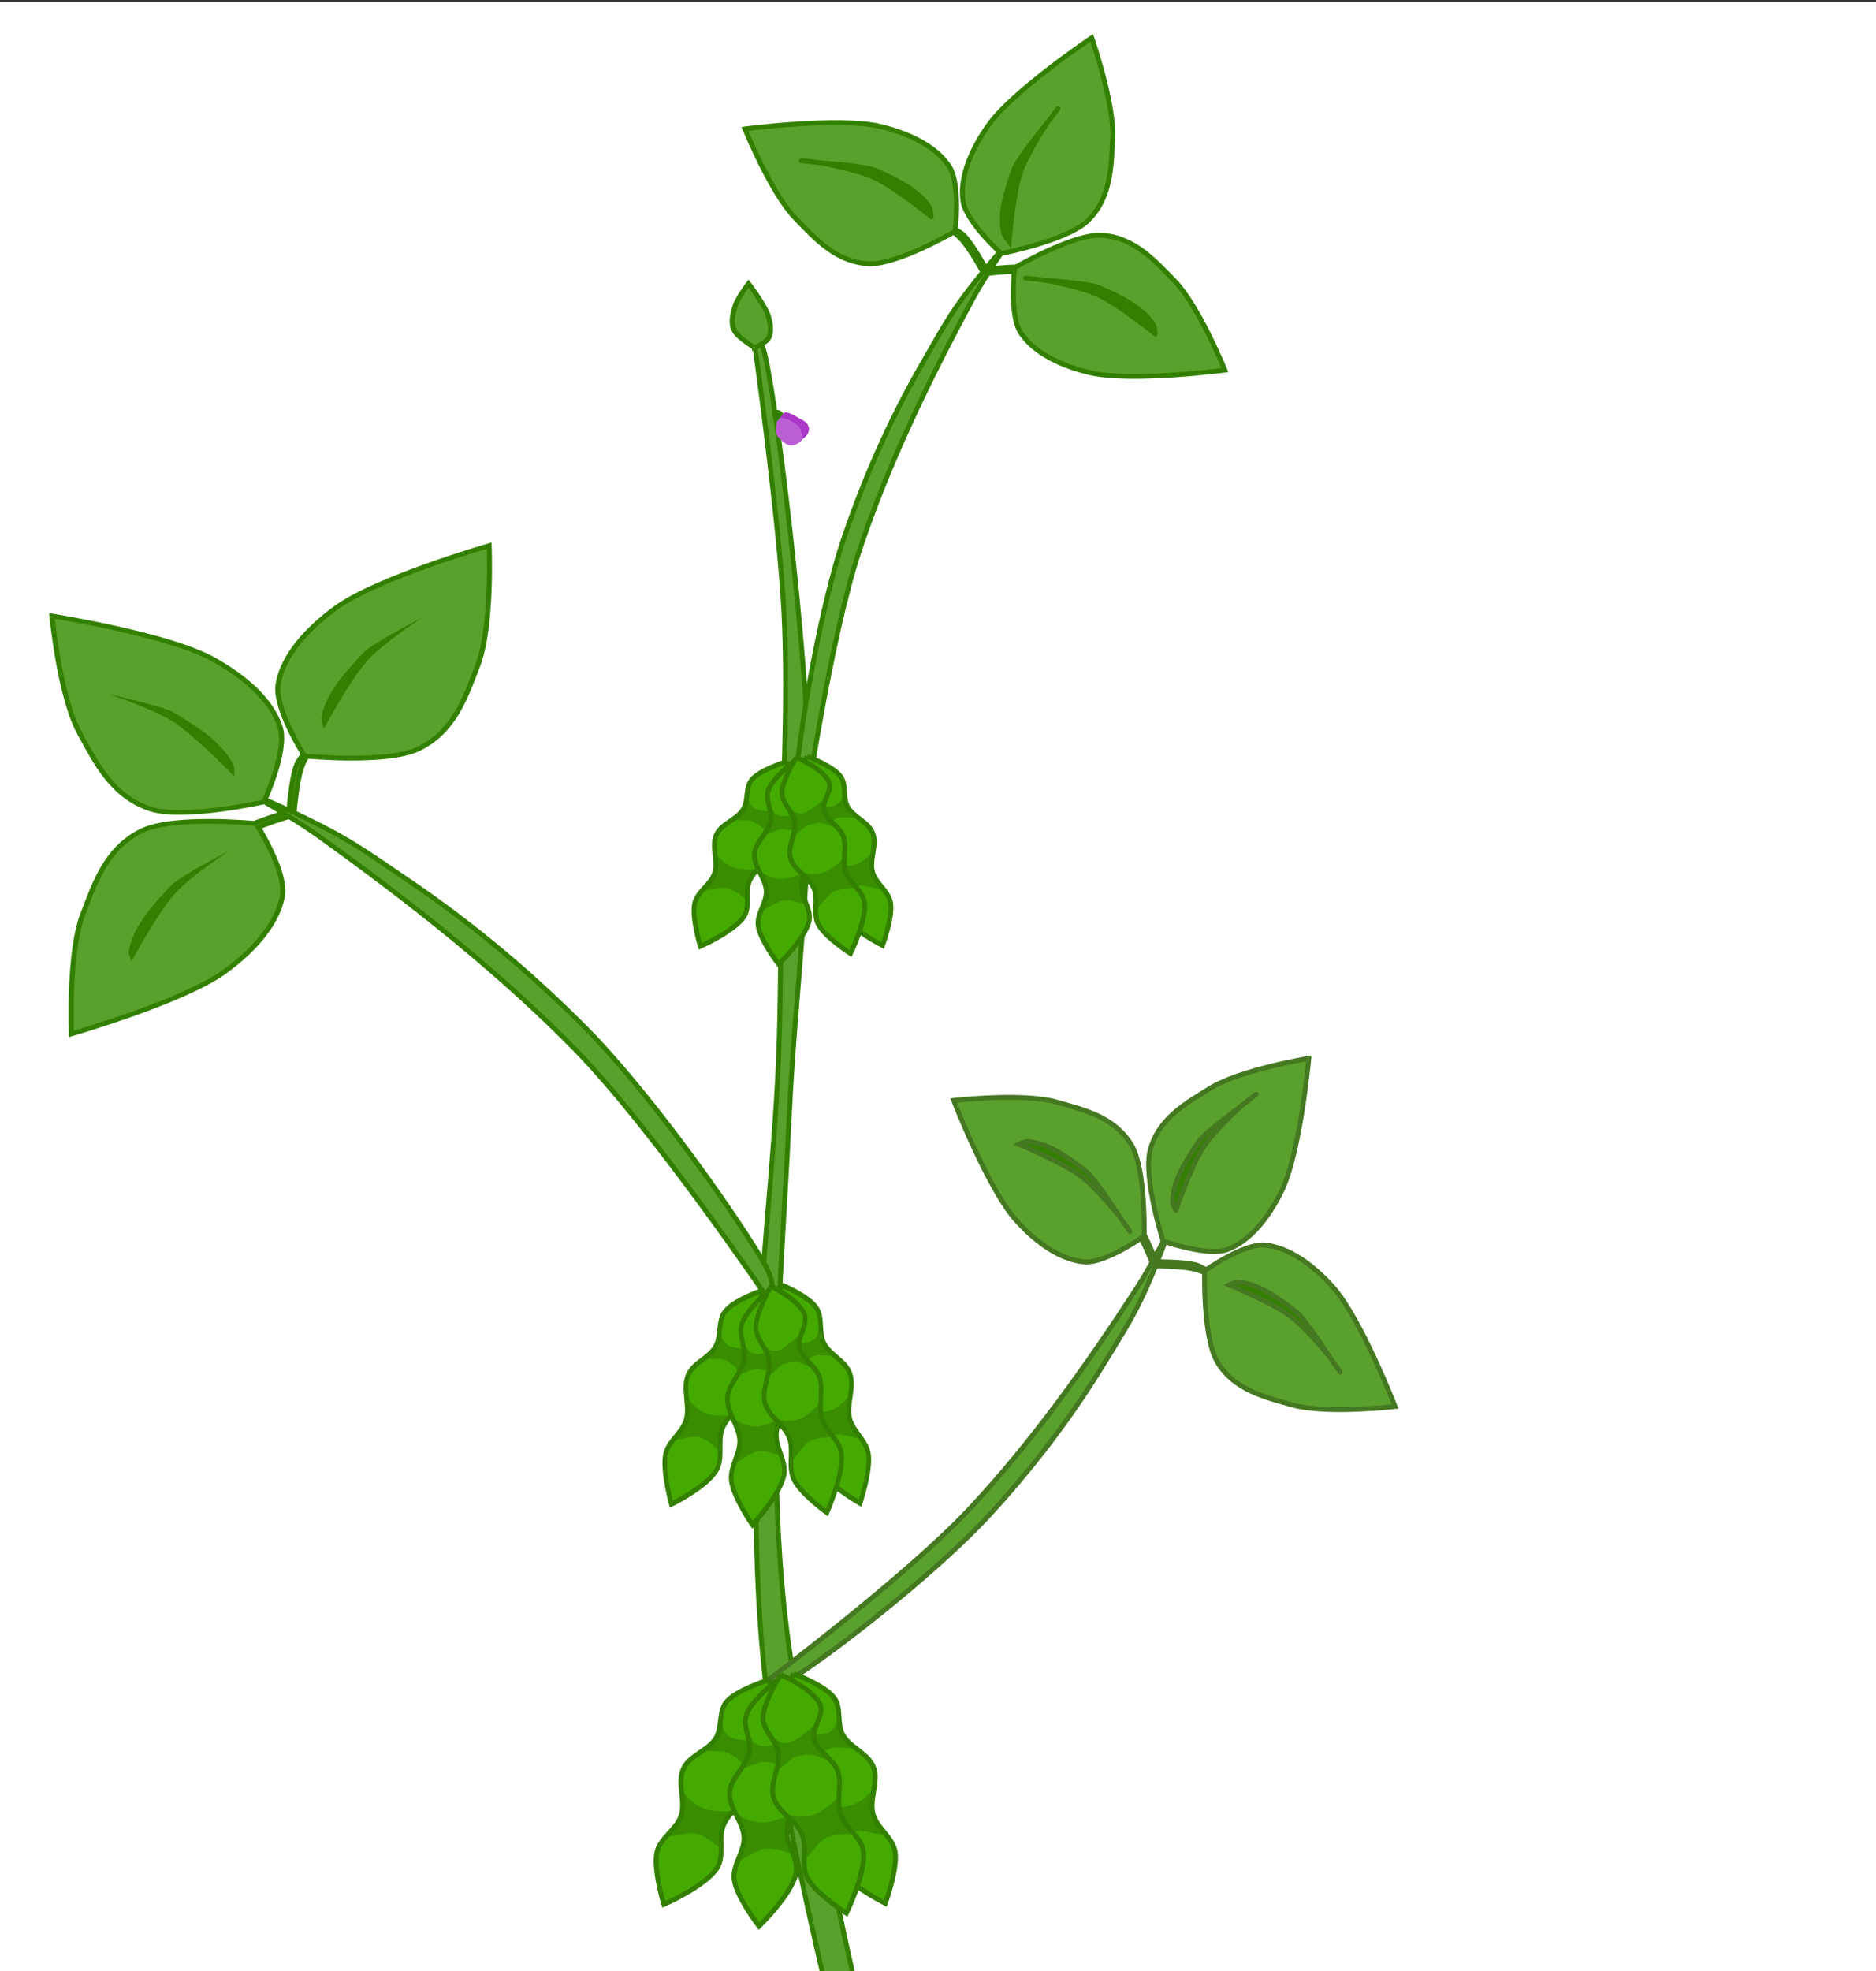 <?xml version="1.0" encoding="UTF-8" standalone="no"?>
<!-- Created with Inkscape (http://www.inkscape.org/) -->

<svg
   xmlns:dc="http://purl.org/dc/elements/1.1/"
   xmlns:cc="http://creativecommons.org/ns#"
   xmlns:rdf="http://www.w3.org/1999/02/22-rdf-syntax-ns#"
   xmlns:svg="http://www.w3.org/2000/svg"
   xmlns="http://www.w3.org/2000/svg"
   xmlns:sodipodi="http://sodipodi.sourceforge.net/DTD/sodipodi-0.dtd"
   xmlns:inkscape="http://www.inkscape.org/namespaces/inkscape"
   width="4in"
   height="4.2in"
   viewBox="0 0 101.6 106.68"
   version="1.1"
   id="svg8"
   inkscape:version="0.92.2 (5c3e80d, 2017-08-06)"
   sodipodi:docname="Soybean_cartoon_v2.svg"
   inkscape:export-filename="C:\Users\Daniel Carvalho\Box Sync\PhD Thesis\14 Grasses for Daniel_Fixed\Soybean_cartoon_v2.png"
   inkscape:export-xdpi="400"
   inkscape:export-ydpi="400">
  <rect x="0" y="0" width="101.6" height="106.68" fill="#333333" stroke="none"/>
  <defs
     id="defs2" />
  <sodipodi:namedview
     id="base"
     pagecolor="#ffffff"
     bordercolor="#666666"
     borderopacity="1.0"
     inkscape:pageopacity="0.0"
     inkscape:pageshadow="2"
     inkscape:zoom="2.1588542"
     inkscape:cx="192"
     inkscape:cy="266.11339"
     inkscape:document-units="mm"
     inkscape:current-layer="layer2"
     showgrid="false"
     units="in"
     inkscape:window-width="1920"
     inkscape:window-height="1001"
     inkscape:window-x="-9"
     inkscape:window-y="-9"
     inkscape:window-maximized="1"
     inkscape:measure-start="0,0"
     inkscape:measure-end="0,0" />
  <g
     inkscape:groupmode="layer"
     id="layer2"
     inkscape:label="Background"
     style="display:inline"
     transform="translate(0,5.08)">
    <rect
       style="opacity:1;fill:#ffffff;fill-opacity:1;fill-rule:evenodd;stroke:#ffffff;stroke-width:0.665;stroke-linecap:round;stroke-miterlimit:4;stroke-dasharray:none;stroke-opacity:1;paint-order:normal"
       id="rect1826"
       width="101.723"
       height="106.625"
       x="0"
       y="-4.657" />
  </g>
  <g
     inkscape:label="Stem"
     inkscape:groupmode="layer"
     id="layer1"
     transform="translate(0,-190.32)"
     style="display:inline">
    <path
       style="fill:#5aa02c;stroke:#338000;stroke-width:0.265px;stroke-linecap:butt;stroke-linejoin:miter;stroke-opacity:1"
       d="m 44.572,297.219 c 0,0 -2.539,-10.707 -3.138,-16.089 -0.579,-5.204 -0.535,-10.425 -0.438,-15.638 0.111,-5.964 0.927,-11.92 1.168,-17.883 0.126,-3.122 0.106,-6.245 0.146,-9.367 0.063,-4.929 0.39,-9.859 0.146,-14.786 -0.237,-4.788 -1.565,-14.344 -1.565,-14.344 0,0 0.063,-0.171 0.338,-0.143 0.473,0.236 2.296,14.688 2.542,21.996 0.22,6.556 -0.718,13.109 -1.022,19.664 -0.276,5.935 -0.781,11.869 -0.73,17.806 0.029,3.356 0.166,6.715 0.584,10.064 0.777,6.223 3.574,18.612 3.574,18.612 l -1.605,0.109"
       id="path821"
       inkscape:connector-curvature="0"
       sodipodi:nodetypes="csssssccsssscc" />
  </g>
  <g
     inkscape:groupmode="layer"
     id="layer4"
     inkscape:label="Leaves"
     transform="translate(0,5.08)" />
  <g
     inkscape:groupmode="layer"
     id="layer5"
     inkscape:label="Complete branches"
     style="display:inline"
     transform="translate(0,5.08)">
    <g
       id="g1132-2-8"
       transform="matrix(-0.904,0.697,0.714,0.883,93.705,-54.287)"
       style="display:inline;fill:#5aa02c;stroke-width:0.878">
      <g
         id="g1126"
         transform="matrix(0.953,0.326,0.279,-0.953,-7.603,94.911)"
         style="stroke:#447821">
        <path
           style="fill:#5aa02c;fill-opacity:1;stroke:#447821;stroke-width:0.232px;stroke-linecap:butt;stroke-linejoin:miter;stroke-opacity:1"
           d="m 81.189,58.85 c 0,0 -0.78,-1.127 -1.018,-1.762 -0.212,-0.565 -0.348,-1.775 -0.348,-1.775 0,0 -0.064,-1.357 0,0 0,0 0.016,0.906 0.064,1.357 0.016,0.155 0.024,0.315 0.076,0.462 0.215,0.605 0.958,1.672 0.958,1.672 z"
           id="path920-5-9-6"
           inkscape:connector-curvature="0"
           sodipodi:nodetypes="cscssscc" />
        <path
           style="fill:#5aa02c;fill-opacity:1;stroke:#447821;stroke-width:0.232px;stroke-linecap:butt;stroke-linejoin:miter;stroke-opacity:1"
           d="m 81.189,58.76 c 0,0 -0.772,1.122 -1.007,1.756 -0.208,0.564 -0.337,1.773 -0.337,1.773 0,0 -0.055,1.356 0,0 0,0 0.011,-0.906 0.055,-1.356 0.015,-0.155 0.022,-0.315 0.073,-0.462 0.211,-0.604 0.947,-1.666 0.947,-1.666 z"
           id="path920-2-5-1-0"
           inkscape:connector-curvature="0"
           sodipodi:nodetypes="cscssscc" />
        <g
           id="g1078"
           style="stroke:#447821">
          <path
             sodipodi:nodetypes="csscsssscc"
             inkscape:connector-curvature="0"
             id="path835-4-0-6-0"
             d="m 107.733,63.27 c 0,0 -7.813,-2.79 -12.15,-3.528 -4.181,-0.711 -8.684,-0.892 -13.256,-0.848 -1.004,0.01 -3.098,0.243 -3.098,0.243 0,0 -3.827,0.914 0,0 3.827,-0.914 4.694,-0.836 6.923,-0.921 3.23,-0.123 6.321,0.12 9.249,0.6 3.139,0.514 8.355,2.175 11.07,3.298 1.285,0.531 1.261,1.156 1.261,1.156 v 0"
             style="fill:#5aa02c;fill-opacity:1;stroke:#447821;stroke-width:0.232px;stroke-linecap:butt;stroke-linejoin:miter;stroke-opacity:1" />
          <path
             sodipodi:nodetypes="csscssc"
             inkscape:connector-curvature="0"
             id="path938-3-66-5-6"
             d="m 79.968,56.641 c 0,0 -2.125,-0.812 -2.63,-1.707 -0.585,-1.039 -0.536,-2.486 -0.217,-3.821 0.461,-1.933 2.977,-5.62 2.977,-5.62 0,0 2.179,2.541 2.721,4.14 0.421,1.244 0.999,2.672 0.361,4.094 -0.553,1.233 -3.212,2.915 -3.212,2.915 z"
             style="fill:#5aa02c;stroke:#447821;stroke-width:0.232px;stroke-linecap:butt;stroke-linejoin:miter;stroke-opacity:1" />
          <path
             sodipodi:nodetypes="csscssc"
             inkscape:connector-curvature="0"
             id="path938-3-66-5-6-0"
             d="m 79.927,59.083 c 0,0 -0.588,-2.204 -1.425,-2.798 -0.971,-0.69 -2.411,-0.788 -3.767,-0.606 -1.964,0.263 -5.877,2.398 -5.877,2.398 0,0 2.298,2.434 3.828,3.137 1.19,0.547 2.548,1.269 4.023,0.778 1.279,-0.426 3.218,-2.909 3.218,-2.909 z"
             style="display:inline;fill:#5aa02c;stroke:#447821;stroke-width:0.232px;stroke-linecap:butt;stroke-linejoin:miter;stroke-opacity:1" />
          <path
             sodipodi:nodetypes="csscssc"
             inkscape:connector-curvature="0"
             id="path938-3-66-5-6-6"
             d="m 80.243,59.965 c 0,0 2.125,0.812 2.63,1.707 0.585,1.039 0.536,2.486 0.217,3.821 -0.461,1.933 -2.977,5.62 -2.977,5.62 0,0 -2.179,-2.541 -2.721,-4.14 -0.421,-1.244 -0.999,-2.672 -0.361,-4.094 0.553,-1.233 3.212,-2.915 3.212,-2.915 z"
             style="display:inline;fill:#5aa02c;stroke:#447821;stroke-width:0.232px;stroke-linecap:butt;stroke-linejoin:miter;stroke-opacity:1" />
          <path
             sodipodi:nodetypes="cscssssc"
             inkscape:connector-curvature="0"
             id="path920-5-9-6-8"
             d="m 79.846,55.296 c 0,0 -0.466,-2.179 -0.44,-3.229 0.023,-0.935 0.528,-2.657 0.528,-2.657 0,0 0.693,-1.853 0,0 0,0 -0.501,1.215 -0.693,1.853 -0.066,0.22 -0.148,0.438 -0.159,0.679 -0.042,0.991 -0.096,2.154 0.406,3.058 0.075,0.135 0.358,0.296 0.358,0.296 z"
             style="display:inline;fill:#338000;fill-opacity:1;stroke:#447821;stroke-width:0.232px;stroke-linecap:butt;stroke-linejoin:miter;stroke-opacity:1" />
          <path
             sodipodi:nodetypes="cscssssc"
             inkscape:connector-curvature="0"
             id="path920-5-9-6-8-5"
             d="m 78.375,59.383 c 0,0 -2.125,0.547 -3.17,0.559 -0.93,0.011 -2.682,-0.433 -2.682,-0.433 0,0 -1.898,-0.629 0,0 0,0 1.248,0.459 1.898,0.629 0.224,0.059 0.447,0.133 0.688,0.135 0.987,0.006 2.147,0.018 3.003,-0.519 0.128,-0.08 0.264,-0.37 0.264,-0.37 z"
             style="display:inline;fill:#338000;fill-opacity:1;stroke:#447821;stroke-width:0.232px;stroke-linecap:butt;stroke-linejoin:miter;stroke-opacity:1" />
          <path
             sodipodi:nodetypes="cscssssc"
             inkscape:connector-curvature="0"
             id="path920-5-9-6-8-4"
             d="m 80.054,67.362 c 0,0 -0.466,-2.179 -0.44,-3.229 0.023,-0.935 0.528,-2.657 0.528,-2.657 0,0 0.693,-1.853 0,0 0,0 -0.501,1.215 -0.693,1.853 -0.066,0.22 -0.148,0.438 -0.159,0.679 -0.042,0.991 -0.096,2.154 0.406,3.058 0.075,0.135 0.358,0.296 0.358,0.296 z"
             style="display:inline;fill:#338000;fill-opacity:1;stroke:#447821;stroke-width:0.232px;stroke-linecap:butt;stroke-linejoin:miter;stroke-opacity:1" />
        </g>
      </g>
      <g
         transform="matrix(-0.312,1.17,1.17,0.244,60.947,-86.039)"
         style="display:inline;fill:#5aa02c;stroke:#225500;stroke-width:0.731"
         id="g1126-6">
        <path
           style="fill:#5aa02c;fill-opacity:1;stroke:#338000;stroke-width:0.193px;stroke-linecap:butt;stroke-linejoin:miter;stroke-opacity:1"
           d="m 81.189,58.85 c 0,0 -0.78,-1.127 -1.018,-1.762 -0.212,-0.565 -0.348,-1.775 -0.348,-1.775 0,0 -0.064,-1.357 0,0 0,0 0.016,0.906 0.064,1.357 0.016,0.155 0.024,0.315 0.076,0.462 0.215,0.605 0.958,1.672 0.958,1.672 z"
           id="path920-5-9-6-1"
           inkscape:connector-curvature="0"
           sodipodi:nodetypes="cscssscc" />
        <path
           style="fill:#5aa02c;fill-opacity:1;stroke:#338000;stroke-width:0.193px;stroke-linecap:butt;stroke-linejoin:miter;stroke-opacity:1"
           d="m 81.189,58.76 c 0,0 -0.772,1.122 -1.007,1.756 -0.208,0.564 -0.337,1.773 -0.337,1.773 0,0 -0.055,1.356 0,0 0,0 0.011,-0.906 0.055,-1.356 0.015,-0.155 0.022,-0.315 0.073,-0.462 0.211,-0.604 0.947,-1.666 0.947,-1.666 z"
           id="path920-2-5-1-0-7"
           inkscape:connector-curvature="0"
           sodipodi:nodetypes="cscssscc" />
        <g
           id="g1078-5"
           style="stroke:#225500;stroke-width:0.731">
          <path
             sodipodi:nodetypes="csscsssscc"
             inkscape:connector-curvature="0"
             id="path835-4-0-6-0-2"
             d="m 107.733,63.27 c 0,0 -7.813,-2.79 -12.15,-3.528 -4.181,-0.711 -8.684,-0.892 -13.256,-0.848 -1.004,0.01 -3.098,0.243 -3.098,0.243 0,0 -3.827,0.914 0,0 3.827,-0.914 4.694,-0.836 6.923,-0.921 3.23,-0.123 6.321,0.12 9.249,0.6 3.139,0.514 8.355,2.175 11.07,3.298 1.285,0.531 1.261,1.156 1.261,1.156 v 0"
             style="fill:#5aa02c;fill-opacity:1;stroke:#338000;stroke-width:0.193px;stroke-linecap:butt;stroke-linejoin:miter;stroke-opacity:1" />
          <path
             sodipodi:nodetypes="csscssc"
             inkscape:connector-curvature="0"
             id="path938-3-66-5-6-7"
             d="m 79.968,56.641 c 0,0 -2.125,-0.812 -2.63,-1.707 -0.585,-1.039 -0.536,-2.486 -0.217,-3.821 0.461,-1.933 2.977,-5.62 2.977,-5.62 0,0 2.179,2.541 2.721,4.14 0.421,1.244 0.999,2.672 0.361,4.094 -0.553,1.233 -3.212,2.915 -3.212,2.915 z"
             style="fill:#5aa02c;stroke:#338000;stroke-width:0.193px;stroke-linecap:butt;stroke-linejoin:miter;stroke-opacity:1" />
          <path
             sodipodi:nodetypes="csscssc"
             inkscape:connector-curvature="0"
             id="path938-3-66-5-6-0-2"
             d="m 79.927,59.083 c 0,0 -0.588,-2.204 -1.425,-2.798 -0.971,-0.69 -2.411,-0.788 -3.767,-0.606 -1.964,0.263 -5.877,2.398 -5.877,2.398 0,0 2.298,2.434 3.828,3.137 1.19,0.547 2.548,1.269 4.023,0.778 1.279,-0.426 3.218,-2.909 3.218,-2.909 z"
             style="display:inline;fill:#5aa02c;stroke:#338000;stroke-width:0.193px;stroke-linecap:butt;stroke-linejoin:miter;stroke-opacity:1" />
          <path
             sodipodi:nodetypes="csscssc"
             inkscape:connector-curvature="0"
             id="path938-3-66-5-6-6-4"
             d="m 80.243,59.965 c 0,0 2.125,0.812 2.63,1.707 0.585,1.039 0.536,2.486 0.217,3.821 -0.461,1.933 -2.977,5.62 -2.977,5.62 0,0 -2.179,-2.541 -2.721,-4.14 -0.421,-1.244 -0.999,-2.672 -0.361,-4.094 0.553,-1.233 3.212,-2.915 3.212,-2.915 z"
             style="display:inline;fill:#5aa02c;stroke:#338000;stroke-width:0.193px;stroke-linecap:butt;stroke-linejoin:miter;stroke-opacity:1" />
          <path
             sodipodi:nodetypes="cscssssc"
             inkscape:connector-curvature="0"
             id="path920-5-9-6-8-9"
             d="m 79.846,55.296 c 0,0 -0.466,-2.179 -0.44,-3.229 0.023,-0.935 0.528,-2.657 0.528,-2.657 0,0 0.693,-1.853 0,0 0,0 -0.501,1.215 -0.693,1.853 -0.066,0.22 -0.148,0.438 -0.159,0.679 -0.042,0.991 -0.096,2.154 0.406,3.058 0.075,0.135 0.358,0.296 0.358,0.296 z"
             style="display:inline;fill:#338000;fill-opacity:1;stroke:none;stroke-width:0.193px;stroke-linecap:butt;stroke-linejoin:miter;stroke-opacity:1" />
          <path
             sodipodi:nodetypes="cscssssc"
             inkscape:connector-curvature="0"
             id="path920-5-9-6-8-5-2"
             d="m 78.381,58.956 c 0,0 -2.181,-0.387 -3.223,-0.322 -0.927,0.058 -2.619,0.63 -2.619,0.63 0,0 -1.814,0.766 0,0 0,0 1.188,-0.549 1.814,-0.766 0.216,-0.075 0.429,-0.166 0.668,-0.185 0.982,-0.079 2.135,-0.177 3.051,0.294 0.137,0.071 0.307,0.349 0.307,0.349 z"
             style="display:inline;fill:#338000;fill-opacity:1;stroke:none;stroke-width:0.193px;stroke-linecap:butt;stroke-linejoin:miter;stroke-opacity:1" />
          <path
             sodipodi:nodetypes="cscssssc"
             inkscape:connector-curvature="0"
             id="path920-5-9-6-8-4-8"
             d="m 80.054,67.362 c 0,0 -0.466,-2.179 -0.44,-3.229 0.023,-0.935 0.528,-2.657 0.528,-2.657 0,0 0.693,-1.853 0,0 0,0 -0.501,1.215 -0.693,1.853 -0.066,0.22 -0.148,0.438 -0.159,0.679 -0.042,0.991 -0.096,2.154 0.406,3.058 0.075,0.135 0.358,0.296 0.358,0.296 z"
             style="display:inline;fill:#338000;fill-opacity:1;stroke:none;stroke-width:0.193px;stroke-linecap:butt;stroke-linejoin:miter;stroke-opacity:1" />
          <path
             sodipodi:nodetypes="csscssc"
             inkscape:connector-curvature="0"
             id="path938-3-66-5-6-0-2-6"
             d="m 82.949,32.839 c 0,0 0.236,-0.43 0.179,-0.655 -0.065,-0.261 -0.305,-0.506 -0.574,-0.696 -0.388,-0.274 -1.411,-0.576 -1.411,-0.576 0,0 0.031,0.739 0.194,1.091 0.126,0.274 0.255,0.601 0.592,0.763 0.292,0.14 1.019,0.072 1.019,0.072 z"
             style="display:inline;fill:#5aa02c;stroke:#338000;stroke-width:0.193px;stroke-linecap:butt;stroke-linejoin:miter;stroke-opacity:1" />
        </g>
      </g>
      <g
         transform="matrix(0.92,0.416,-0.411,0.901,12.322,-63.818)"
         style="display:inline;fill:#5aa02c;stroke:#338000;stroke-width:0.878"
         id="g1126-5">
        <path
           style="fill:#5aa02c;fill-opacity:1;stroke:#338000;stroke-width:0.232px;stroke-linecap:butt;stroke-linejoin:miter;stroke-opacity:1"
           d="m 81.189,58.85 c 0,0 -0.78,-1.127 -1.018,-1.762 -0.212,-0.565 -0.348,-1.775 -0.348,-1.775 0,0 -0.064,-1.357 0,0 0,0 0.016,0.906 0.064,1.357 0.016,0.155 0.024,0.315 0.076,0.462 0.215,0.605 0.958,1.672 0.958,1.672 z"
           id="path920-5-9-6-6"
           inkscape:connector-curvature="0"
           sodipodi:nodetypes="cscssscc" />
        <path
           style="fill:#5aa02c;fill-opacity:1;stroke:#338000;stroke-width:0.232px;stroke-linecap:butt;stroke-linejoin:miter;stroke-opacity:1"
           d="m 81.189,58.76 c 0,0 -0.772,1.122 -1.007,1.756 -0.208,0.564 -0.337,1.773 -0.337,1.773 0,0 -0.055,1.356 0,0 0,0 0.011,-0.906 0.055,-1.356 0.015,-0.155 0.022,-0.315 0.073,-0.462 0.211,-0.604 0.947,-1.666 0.947,-1.666 z"
           id="path920-2-5-1-0-8"
           inkscape:connector-curvature="0"
           sodipodi:nodetypes="cscssscc" />
        <g
           id="g1078-1"
           style="stroke:#338000">
          <path
             sodipodi:nodetypes="csscsssscc"
             inkscape:connector-curvature="0"
             id="path835-4-0-6-0-7"
             d="m 107.733,63.27 c 0,0 -7.813,-2.79 -12.15,-3.528 -4.181,-0.711 -8.684,-0.892 -13.256,-0.848 -1.004,0.01 -3.098,0.243 -3.098,0.243 0,0 -3.827,0.914 0,0 3.827,-0.914 4.694,-0.836 6.923,-0.921 3.23,-0.123 6.321,0.12 9.249,0.6 3.139,0.514 8.355,2.175 11.07,3.298 1.285,0.531 1.261,1.156 1.261,1.156 v 0"
             style="fill:#5aa02c;fill-opacity:1;stroke:#338000;stroke-width:0.232px;stroke-linecap:butt;stroke-linejoin:miter;stroke-opacity:1" />
          <path
             sodipodi:nodetypes="csscssc"
             inkscape:connector-curvature="0"
             id="path938-3-66-5-6-75"
             d="m 79.968,56.641 c 0,0 -2.125,-0.812 -2.63,-1.707 -0.585,-1.039 -0.536,-2.486 -0.217,-3.821 0.461,-1.933 2.977,-5.62 2.977,-5.62 0,0 2.179,2.541 2.721,4.14 0.421,1.244 0.999,2.672 0.361,4.094 -0.553,1.233 -3.212,2.915 -3.212,2.915 z"
             style="fill:#5aa02c;stroke:#338000;stroke-width:0.232px;stroke-linecap:butt;stroke-linejoin:miter;stroke-opacity:1" />
          <path
             sodipodi:nodetypes="csscssc"
             inkscape:connector-curvature="0"
             id="path938-3-66-5-6-0-9"
             d="m 79.927,59.083 c 0,0 -0.588,-2.204 -1.425,-2.798 -0.971,-0.69 -2.411,-0.788 -3.767,-0.606 -1.964,0.263 -5.877,2.398 -5.877,2.398 0,0 2.298,2.434 3.828,3.137 1.19,0.547 2.548,1.269 4.023,0.778 1.279,-0.426 3.218,-2.909 3.218,-2.909 z"
             style="display:inline;fill:#5aa02c;stroke:#338000;stroke-width:0.232px;stroke-linecap:butt;stroke-linejoin:miter;stroke-opacity:1" />
          <path
             sodipodi:nodetypes="csscssc"
             inkscape:connector-curvature="0"
             id="path938-3-66-5-6-6-8"
             d="m 80.243,59.965 c 0,0 2.125,0.812 2.63,1.707 0.585,1.039 0.536,2.486 0.217,3.821 -0.461,1.933 -2.977,5.62 -2.977,5.62 0,0 -2.179,-2.541 -2.721,-4.14 -0.421,-1.244 -0.999,-2.672 -0.361,-4.094 0.553,-1.233 3.212,-2.915 3.212,-2.915 z"
             style="display:inline;fill:#5aa02c;stroke:#338000;stroke-width:0.232px;stroke-linecap:butt;stroke-linejoin:miter;stroke-opacity:1" />
          <path
             sodipodi:nodetypes="cscssssc"
             inkscape:connector-curvature="0"
             id="path920-5-9-6-8-0"
             d="m 79.846,55.296 c 0,0 -0.466,-2.179 -0.44,-3.229 0.023,-0.935 0.528,-2.657 0.528,-2.657 0,0 0.693,-1.853 0,0 0,0 -0.501,1.215 -0.693,1.853 -0.066,0.22 -0.148,0.438 -0.159,0.679 -0.042,0.991 -0.096,2.154 0.406,3.058 0.075,0.135 0.358,0.296 0.358,0.296 z"
             style="display:inline;fill:#338000;fill-opacity:1;stroke:#338000;stroke-width:0.232px;stroke-linecap:butt;stroke-linejoin:miter;stroke-opacity:1" />
          <path
             sodipodi:nodetypes="cscssssc"
             inkscape:connector-curvature="0"
             id="path920-5-9-6-8-5-23"
             d="m 79.229,59.137 c 0,0 -2.047,-0.876 -3.082,-1.052 -0.921,-0.157 -2.707,0.009 -2.707,0.009 0,0 -1.95,0.326 0,0 0,0 1.287,-0.259 1.95,-0.326 0.228,-0.023 0.458,-0.062 0.696,-0.026 0.979,0.149 2.13,0.319 2.92,0.985 0.118,0.1 0.222,0.408 0.222,0.408 z"
             style="display:inline;fill:#338000;fill-opacity:1;stroke:#338000;stroke-width:0.232px;stroke-linecap:butt;stroke-linejoin:miter;stroke-opacity:1" />
          <path
             sodipodi:nodetypes="cscssssc"
             inkscape:connector-curvature="0"
             id="path920-5-9-6-8-4-1"
             d="m 80.054,67.362 c 0,0 -0.466,-2.179 -0.44,-3.229 0.023,-0.935 0.528,-2.657 0.528,-2.657 0,0 0.693,-1.853 0,0 0,0 -0.501,1.215 -0.693,1.853 -0.066,0.22 -0.148,0.438 -0.159,0.679 -0.042,0.991 -0.096,2.154 0.406,3.058 0.075,0.135 0.358,0.296 0.358,0.296 z"
             style="display:inline;fill:#338000;fill-opacity:1;stroke:#338000;stroke-width:0.232px;stroke-linecap:butt;stroke-linejoin:miter;stroke-opacity:1" />
        </g>
      </g>
    </g>
    <g
       id="g1132"
       transform="matrix(0.633,0.391,-0.391,0.633,134.767,-41.361)"
       style="display:inline;stroke-width:1.344">
      <path
         sodipodi:nodetypes="csscsssscc"
         inkscape:connector-curvature="0"
         id="path835-4-0"
         d="m 94.75,68.035 c 0,0 -5.183,-2.958 -7.949,-4.049 -2.667,-1.052 -5.46,-1.786 -8.265,-2.378 -0.616,-0.13 -1.872,-0.256 -1.872,-0.256 0,0 -2.228,0.101 0,0 2.228,-0.101 2.772,0.07 4.131,0.315 1.969,0.355 3.902,0.941 5.768,1.665 2,0.776 5.432,2.614 7.254,3.746 0.862,0.536 0.933,0.957 0.933,0.957 v 0"
         style="fill:#225500;fill-opacity:1;stroke:none;stroke-width:0.356px;stroke-linecap:butt;stroke-linejoin:miter;stroke-opacity:1" />
      <path
         sodipodi:nodetypes="cscssscc"
         inkscape:connector-curvature="0"
         id="path920-5"
         d="m 81.131,61.885 c 0,0 -1.217,-1.762 -1.587,-2.755 -0.329,-0.884 -0.537,-2.778 -0.537,-2.778 0,0 -0.093,-2.124 0,0 0,0 0.021,1.419 0.093,2.124 0.025,0.243 0.035,0.493 0.117,0.724 0.334,0.946 1.494,2.614 1.494,2.614 z"
         style="fill:#225500;fill-opacity:1;stroke:none;stroke-width:0.356px;stroke-linecap:butt;stroke-linejoin:miter;stroke-opacity:1" />
      <path
         sodipodi:nodetypes="cscssscc"
         inkscape:connector-curvature="0"
         id="path920-2-5"
         d="m 81.131,61.745 c 0,0 -1.217,1.762 -1.587,2.755 -0.329,0.884 -0.537,2.778 -0.537,2.778 0,0 -0.093,2.124 0,0 0,0 0.021,-1.419 0.093,-2.124 0.025,-0.243 0.035,-0.493 0.117,-0.724 0.334,-0.946 1.494,-2.614 1.494,-2.614 z"
         style="fill:#225500;fill-opacity:1;stroke:none;stroke-width:0.356px;stroke-linecap:butt;stroke-linejoin:miter;stroke-opacity:1" />
      <path
         sodipodi:nodetypes="csscssc"
         inkscape:connector-curvature="0"
         id="path938-4"
         d="m 79.232,64.891 c 0,0 -1.427,0.73 -1.825,1.381 -0.461,0.755 -0.552,1.734 -0.46,2.614 0.132,1.274 1.43,3.567 1.43,3.567 0,0 1.607,-1.909 2.088,-3.041 0.374,-0.88 0.863,-1.899 0.575,-2.811 -0.25,-0.791 -1.808,-1.709 -1.808,-1.709 z"
         style="fill:#008000;stroke:none;stroke-width:0.356px;stroke-linecap:butt;stroke-linejoin:miter;stroke-opacity:1" />
      <path
         sodipodi:nodetypes="csscssc"
         inkscape:connector-curvature="0"
         id="path938-0-0"
         d="m 78.298,61.449 c 0,0 -0.51,-1.519 -1.095,-2.009 -0.678,-0.568 -1.633,-0.803 -2.516,-0.843 -1.28,-0.058 -3.74,0.885 -3.74,0.885 0,0 1.65,1.872 2.698,2.515 0.815,0.5 1.75,1.135 2.694,0.986 0.819,-0.13 1.959,-1.535 1.959,-1.535 z"
         style="fill:#008000;stroke:none;stroke-width:0.356px;stroke-linecap:butt;stroke-linejoin:miter;stroke-opacity:1" />
      <path
         sodipodi:nodetypes="csscssc"
         inkscape:connector-curvature="0"
         id="path938-3-66"
         d="m 79.229,59.137 c 0,0 -1.427,-0.73 -1.825,-1.381 -0.461,-0.755 -0.552,-1.734 -0.46,-2.614 0.132,-1.274 1.43,-3.567 1.43,-3.567 0,0 1.607,1.909 2.088,3.041 0.374,0.88 0.863,1.899 0.575,2.811 -0.25,0.791 -1.808,1.709 -1.808,1.709 z"
         style="fill:#008000;stroke:none;stroke-width:0.356px;stroke-linecap:butt;stroke-linejoin:miter;stroke-opacity:1" />
      <path
         sodipodi:nodetypes="cscsssc"
         inkscape:connector-curvature="0"
         id="path1039-6"
         d="m 79.202,65.758 c 0,0 -0.129,1.013 -0.194,1.519 -0.144,1.115 -0.438,3.343 -0.438,3.343 0,0 -0.111,-0.418 -0.133,-0.633 -0.023,-0.221 -0.016,-0.445 0,-0.666 0.072,-0.974 0.139,-1.966 0.433,-2.897 0.075,-0.237 0.333,-0.666 0.333,-0.666 z"
         style="fill:#225500;stroke:none;stroke-width:0.356px;stroke-linecap:butt;stroke-linejoin:miter;stroke-opacity:1" />
      <path
         sodipodi:nodetypes="cscsssc"
         inkscape:connector-curvature="0"
         id="path1039-3-4"
         d="m 77.475,61.1 c 0,0 -0.967,-0.329 -1.45,-0.495 -1.063,-0.365 -3.187,-1.1 -3.187,-1.1 0,0 0.432,-0.025 0.647,-0.004 0.221,0.022 0.439,0.073 0.653,0.134 0.94,0.266 1.898,0.53 2.752,1.005 0.217,0.121 0.586,0.46 0.586,0.46 z"
         style="fill:#225500;stroke:none;stroke-width:0.356px;stroke-linecap:butt;stroke-linejoin:miter;stroke-opacity:1" />
      <path
         sodipodi:nodetypes="cscsssc"
         inkscape:connector-curvature="0"
         id="path1039-1-6"
         d="m 78.445,53.203 c 0,0 0.129,1.013 0.194,1.519 0.144,1.115 0.438,3.343 0.438,3.343 0,0 0.111,-0.418 0.133,-0.633 0.023,-0.221 0.016,-0.445 0,-0.666 -0.072,-0.974 -0.139,-1.966 -0.433,-2.897 -0.075,-0.237 -0.333,-0.666 -0.333,-0.666 z"
         style="fill:#225500;stroke:none;stroke-width:0.356px;stroke-linecap:butt;stroke-linejoin:miter;stroke-opacity:1" />
    </g>
  </g>
  <g
     inkscape:groupmode="layer"
     id="layer3"
     inkscape:label="Inflorescence"
     transform="translate(0,5.08)">
    <path
       style="fill:#338000;stroke:none;stroke-width:0.265px;stroke-linecap:butt;stroke-linejoin:miter;stroke-opacity:1"
       d="m -13.526,41.168 c 0.01,0.185 0.081,0.374 0.196,0.52 0.053,0.067 0.213,0.145 0.213,0.145 l 0.511,-0.597 c 0,0 -0.185,-0.253 -0.324,-0.307 -0.167,-0.065 -0.537,0.009 -0.537,0.009 0,0 -0.064,0.151 -0.06,0.23 z"
       id="path1578-8"
       inkscape:connector-curvature="0"
       sodipodi:nodetypes="ssccscs" />
    <path
       style="fill:#ab37c8;stroke:none;stroke-width:0.265px;stroke-linecap:butt;stroke-linejoin:miter;stroke-opacity:1"
       d="m -11.521,42.145 c -0.311,0.132 -0.713,0.011 -1.001,-0.167 -0.173,-0.107 -0.357,-0.494 -0.357,-0.494 0,0 0.066,-0.134 0.284,-0.359 0.212,-0.22 0.484,-0.466 0.789,-0.466 1.063,-0.02 1.02,1.149 0.284,1.487 z"
       id="path1580-6-7"
       inkscape:connector-curvature="0"
       sodipodi:nodetypes="cscscc" />
    <path
       style="fill:#bc5fd3;stroke:none;stroke-width:0.265px;stroke-linecap:butt;stroke-linejoin:miter;stroke-opacity:1"
       d="m -13.151,41.799 c 0,0 -0.162,0.694 -0.026,0.997 0.129,0.289 0.411,0.571 0.725,0.614 0.335,0.045 0.691,-0.178 0.921,-0.426 0.138,-0.149 0.26,-0.373 0.213,-0.571 -0.073,-0.305 -0.421,-0.48 -0.69,-0.639 -0.263,-0.156 -0.869,-0.29 -0.869,-0.29 z"
       id="path1580-5"
       inkscape:connector-curvature="0"
       sodipodi:nodetypes="cssssscc" />
    <g
       id="g1642-1"
       transform="matrix(0.7,0,0,0.7,-0.368,-28.505)"
       style="stroke-width:1.428">
      <path
         sodipodi:nodetypes="ssccscs"
         inkscape:connector-curvature="0"
         id="path1578-8-4-8"
         d="m 60.253,65.435 c 0.01,0.185 0.081,0.374 0.196,0.52 0.053,0.067 0.213,0.145 0.213,0.145 l 0.511,-0.597 c 0,0 -0.185,-0.253 -0.324,-0.307 -0.167,-0.065 -0.537,0.009 -0.537,0.009 0,0 -0.064,0.151 -0.06,0.23 z"
         style="fill:#338000;stroke:none;stroke-width:0.378px;stroke-linecap:butt;stroke-linejoin:miter;stroke-opacity:1" />
      <path
         sodipodi:nodetypes="cscsccc"
         inkscape:connector-curvature="0"
         id="path1580-6-7-0-6"
         d="m 62.428,67.519 c -0.311,0.132 -0.882,-1.096 -1.17,-1.274 -0.173,-0.107 -0.357,-0.494 -0.357,-0.494 0,0 0.066,-0.134 0.284,-0.359 0.212,-0.22 1.172,0.423 1.274,0.472 1.04,0.457 0.704,1.318 -0.032,1.656 z"
         style="fill:#ab37c8;stroke:none;stroke-width:0.378px;stroke-linecap:butt;stroke-linejoin:miter;stroke-opacity:1" />
      <path
         sodipodi:nodetypes="cssssscc"
         inkscape:connector-curvature="0"
         id="path1580-5-6-7"
         d="m 60.628,66.065 c 0,0 -0.162,0.694 -0.026,0.997 0.129,0.289 0.711,0.794 1.024,0.837 0.335,0.045 0.706,-0.147 0.936,-0.395 0.138,-0.149 -0.055,-0.627 -0.102,-0.825 -0.073,-0.305 -0.421,-0.48 -0.69,-0.639 -0.263,-0.156 -0.869,-0.29 -0.869,-0.29 z"
         style="fill:#bc5fd3;stroke:none;stroke-width:0.378px;stroke-linecap:butt;stroke-linejoin:miter;stroke-opacity:1" />
    </g>
    <g
       id="g1464"
       transform="matrix(0.868,0,0,0.868,5.482,11.302)"
       style="stroke-width:1.152">
      <g
         id="g1236-6-6"
         transform="matrix(-0.998,-0.056,-0.056,0.998,89.547,2.103)"
         style="stroke-width:1.152">
        <path
           style="fill:#44aa00;stroke:#338000;stroke-width:0.305px;stroke-linecap:butt;stroke-linejoin:miter;stroke-opacity:1"
           d="m 41.614,85.892 c 0,0 -1.991,0.606 -2.613,1.367 -0.494,0.604 -0.242,1.583 -0.65,2.249 -0.483,0.789 -1.635,1.06 -2.024,1.899 -0.414,0.893 0.159,2.014 -0.15,2.948 -0.283,0.855 -1.294,1.371 -1.499,2.249 -0.25,1.071 0.425,3.273 0.425,3.273 0,0 2.611,-1.136 3.323,-2.274 0.478,-0.764 0.055,-1.841 0.4,-2.673 0.348,-0.842 1.312,-1.342 1.624,-2.199 0.277,-0.761 -0.215,-1.701 0.15,-2.424 0.328,-0.649 1.439,-0.711 1.674,-1.399 0.333,-0.974 -0.659,-3.016 -0.659,-3.016"
           id="path1214-5-6"
           inkscape:connector-curvature="0"
           sodipodi:nodetypes="cssssscsssssc" />
        <path
           style="opacity:0.666;fill:#338000;stroke:none;stroke-width:0.305px;stroke-linecap:butt;stroke-linejoin:miter;stroke-opacity:1"
           d="m 36.341,92.909 c 0,0 0.307,0.391 0.499,0.545 0.24,0.193 0.51,0.361 0.801,0.464 0.277,0.099 0.577,0.116 0.87,0.139 0.262,0.021 0.789,0 0.789,0 0,0 -0.329,0.344 -0.453,0.545 -0.086,0.14 -0.148,0.296 -0.197,0.453 -0.064,0.203 -0.078,0.414 -0.092,0.627 -0.014,0.217 0.011,0.65 0.011,0.65 0,0 -0.483,-0.402 -0.754,-0.557 -0.23,-0.132 -0.47,-0.269 -0.731,-0.313 -0.29,-0.05 -0.882,0.058 -0.882,0.058 l -0.801,0.128 c 0,0 0.387,-0.397 0.557,-0.615 0.129,-0.165 0.211,-0.306 0.29,-0.5 0.055,-0.135 0.109,-0.316 0.126,-0.461 0.021,-0.185 0.043,-0.362 0.037,-0.548 -0.007,-0.206 -0.07,-0.615 -0.07,-0.615 z"
           id="path1216-9-1"
           inkscape:connector-curvature="0"
           sodipodi:nodetypes="cssscssscssccsssscc" />
        <path
           style="opacity:0.666;fill:#338000;stroke:none;stroke-width:0.305px;stroke-linecap:butt;stroke-linejoin:miter;stroke-opacity:1"
           d="m 38.749,88.57 c 0,0 0.05,0.505 0.242,0.659 0.24,0.193 0.131,0.174 0.422,0.278 0.277,0.099 0.577,0.116 0.87,0.139 0.262,0.021 0.789,0 0.789,0 0,0 -0.329,0.344 -0.453,0.545 -0.086,0.14 -0.148,0.296 -0.197,0.453 -0.064,0.203 -0.057,0.451 -0.071,0.664 -0.014,0.217 0.064,0.618 0.064,0.618 0,0 -0.451,-0.983 -0.722,-1.138 -0.23,-0.132 -0.566,-0.386 -0.827,-0.431 -0.29,-0.05 -0.573,-0.022 -0.573,-0.022 l -0.577,-0.032 c 0.162,-0.091 0.271,-0.208 0.271,-0.208 0.114,-0.093 0.282,-0.258 0.361,-0.381 0.09,-0.142 0.15,-0.213 0.218,-0.399 0.071,-0.194 0.182,-0.745 0.182,-0.745 z"
           id="path1216-4-0-3"
           inkscape:connector-curvature="0"
           sodipodi:nodetypes="cssscssscsscccsscc" />
      </g>
      <g
         id="g1236"
         style="stroke-width:1.152">
        <path
           style="fill:#44aa00;stroke:#338000;stroke-width:0.305px;stroke-linecap:butt;stroke-linejoin:miter;stroke-opacity:1"
           d="m 41.614,85.892 c 0,0 -1.991,0.606 -2.613,1.367 -0.494,0.604 -0.242,1.583 -0.65,2.249 -0.483,0.789 -1.635,1.06 -2.024,1.899 -0.414,0.893 0.159,2.014 -0.15,2.948 -0.283,0.855 -1.294,1.371 -1.499,2.249 -0.25,1.071 0.425,3.273 0.425,3.273 0,0 2.611,-1.136 3.323,-2.274 0.478,-0.764 0.055,-1.841 0.4,-2.673 0.348,-0.842 1.312,-1.342 1.624,-2.199 0.277,-0.761 -0.215,-1.701 0.15,-2.424 0.328,-0.649 1.439,-0.711 1.674,-1.399 0.333,-0.974 -0.659,-3.016 -0.659,-3.016"
           id="path1214"
           inkscape:connector-curvature="0"
           sodipodi:nodetypes="cssssscsssssc" />
        <path
           style="opacity:0.666;fill:#338000;stroke:none;stroke-width:0.305px;stroke-linecap:butt;stroke-linejoin:miter;stroke-opacity:1"
           d="m 36.341,92.909 c 0,0 0.307,0.391 0.499,0.545 0.24,0.193 0.51,0.361 0.801,0.464 0.277,0.099 0.577,0.116 0.87,0.139 0.262,0.021 0.789,0 0.789,0 0,0 -0.329,0.344 -0.453,0.545 -0.086,0.14 -0.148,0.296 -0.197,0.453 -0.064,0.203 -0.078,0.414 -0.092,0.627 -0.014,0.217 0.011,0.65 0.011,0.65 0,0 -0.483,-0.402 -0.754,-0.557 -0.23,-0.132 -0.47,-0.269 -0.731,-0.313 -0.29,-0.05 -0.882,0.058 -0.882,0.058 l -0.801,0.128 c 0,0 0.387,-0.397 0.557,-0.615 0.129,-0.165 0.211,-0.306 0.29,-0.5 0.055,-0.135 0.109,-0.316 0.126,-0.461 0.021,-0.185 0.043,-0.362 0.037,-0.548 -0.007,-0.206 -0.07,-0.615 -0.07,-0.615 z"
           id="path1216"
           inkscape:connector-curvature="0"
           sodipodi:nodetypes="cssscssscssccsssscc" />
        <path
           style="opacity:0.666;fill:#338000;stroke:none;stroke-width:0.305px;stroke-linecap:butt;stroke-linejoin:miter;stroke-opacity:1"
           d="m 38.749,88.57 c 0,0 0.05,0.505 0.242,0.659 0.24,0.193 0.131,0.174 0.422,0.278 0.277,0.099 0.577,0.116 0.87,0.139 0.262,0.021 0.789,0 0.789,0 0,0 -0.329,0.344 -0.453,0.545 -0.086,0.14 -0.148,0.296 -0.197,0.453 -0.064,0.203 -0.057,0.451 -0.071,0.664 -0.014,0.217 0.064,0.618 0.064,0.618 0,0 -0.451,-0.983 -0.722,-1.138 -0.23,-0.132 -0.566,-0.386 -0.827,-0.431 -0.29,-0.05 -0.573,-0.022 -0.573,-0.022 l -0.577,-0.032 c 0.162,-0.091 0.271,-0.208 0.271,-0.208 0.114,-0.093 0.282,-0.258 0.361,-0.381 0.09,-0.142 0.15,-0.213 0.218,-0.399 0.071,-0.194 0.182,-0.745 0.182,-0.745 z"
           id="path1216-4"
           inkscape:connector-curvature="0"
           sodipodi:nodetypes="cssscssscsscccsscc" />
      </g>
      <g
         id="g1236-6"
         transform="rotate(-20.597,41.822,84.216)"
         style="stroke-width:1.152">
        <path
           style="fill:#44aa00;stroke:#338000;stroke-width:0.305px;stroke-linecap:butt;stroke-linejoin:miter;stroke-opacity:1"
           d="m 41.614,85.892 c 0,0 -1.991,0.606 -2.613,1.367 -0.494,0.604 -0.242,1.583 -0.65,2.249 -0.483,0.789 -1.635,1.06 -2.024,1.899 -0.414,0.893 0.159,2.014 -0.15,2.948 -0.283,0.855 -1.294,1.371 -1.499,2.249 -0.25,1.071 0.425,3.273 0.425,3.273 0,0 2.611,-1.136 3.323,-2.274 0.478,-0.764 0.055,-1.841 0.4,-2.673 0.348,-0.842 1.312,-1.342 1.624,-2.199 0.277,-0.761 -0.215,-1.701 0.15,-2.424 0.328,-0.649 1.439,-0.711 1.674,-1.399 0.333,-0.974 -0.659,-3.016 -0.659,-3.016"
           id="path1214-5"
           inkscape:connector-curvature="0"
           sodipodi:nodetypes="cssssscsssssc" />
        <path
           style="opacity:0.666;fill:#338000;stroke:none;stroke-width:0.305px;stroke-linecap:butt;stroke-linejoin:miter;stroke-opacity:1"
           d="m 36.341,92.909 c 0,0 0.307,0.391 0.499,0.545 0.24,0.193 0.51,0.361 0.801,0.464 0.277,0.099 0.577,0.116 0.87,0.139 0.262,0.021 0.789,0 0.789,0 0,0 -0.329,0.344 -0.453,0.545 -0.086,0.14 -0.148,0.296 -0.197,0.453 -0.064,0.203 -0.078,0.414 -0.092,0.627 -0.014,0.217 0.011,0.65 0.011,0.65 0,0 -0.483,-0.402 -0.754,-0.557 -0.23,-0.132 -0.47,-0.269 -0.731,-0.313 -0.29,-0.05 -0.882,0.058 -0.882,0.058 l -0.801,0.128 c 0,0 0.387,-0.397 0.557,-0.615 0.129,-0.165 0.211,-0.306 0.29,-0.5 0.055,-0.135 0.109,-0.316 0.126,-0.461 0.021,-0.185 0.043,-0.362 0.037,-0.548 -0.007,-0.206 -0.07,-0.615 -0.07,-0.615 z"
           id="path1216-9"
           inkscape:connector-curvature="0"
           sodipodi:nodetypes="cssscssscssccsssscc" />
        <path
           style="opacity:0.666;fill:#338000;stroke:none;stroke-width:0.305px;stroke-linecap:butt;stroke-linejoin:miter;stroke-opacity:1"
           d="m 38.749,88.57 c 0,0 0.05,0.505 0.242,0.659 0.24,0.193 0.131,0.174 0.422,0.278 0.277,0.099 0.577,0.116 0.87,0.139 0.262,0.021 0.789,0 0.789,0 0,0 -0.329,0.344 -0.453,0.545 -0.086,0.14 -0.148,0.296 -0.197,0.453 -0.064,0.203 -0.057,0.451 -0.071,0.664 -0.014,0.217 0.064,0.618 0.064,0.618 0,0 -0.451,-0.983 -0.722,-1.138 -0.23,-0.132 -0.566,-0.386 -0.827,-0.431 -0.29,-0.05 -0.573,-0.022 -0.573,-0.022 l -0.577,-0.032 c 0.162,-0.091 0.271,-0.208 0.271,-0.208 0.114,-0.093 0.282,-0.258 0.361,-0.381 0.09,-0.142 0.15,-0.213 0.218,-0.399 0.071,-0.194 0.182,-0.745 0.182,-0.745 z"
           id="path1216-4-0"
           inkscape:connector-curvature="0"
           sodipodi:nodetypes="cssscssscsscccsscc" />
      </g>
      <g
         id="g1236-6-0"
         transform="rotate(-40.355,41.546,84.657)"
         style="stroke-width:1.152">
        <path
           style="fill:#44aa00;stroke:#338000;stroke-width:0.305px;stroke-linecap:butt;stroke-linejoin:miter;stroke-opacity:1"
           d="m 41.614,85.892 c 0,0 -1.991,0.606 -2.613,1.367 -0.494,0.604 -0.242,1.583 -0.65,2.249 -0.483,0.789 -1.635,1.06 -2.024,1.899 -0.414,0.893 0.159,2.014 -0.15,2.948 -0.283,0.855 -1.294,1.371 -1.499,2.249 -0.25,1.071 0.425,3.273 0.425,3.273 0,0 2.611,-1.136 3.323,-2.274 0.478,-0.764 0.055,-1.841 0.4,-2.673 0.348,-0.842 1.312,-1.342 1.624,-2.199 0.277,-0.761 -0.215,-1.701 0.15,-2.424 0.328,-0.649 1.439,-0.711 1.674,-1.399 0.333,-0.974 -0.659,-3.016 -0.659,-3.016"
           id="path1214-5-2"
           inkscape:connector-curvature="0"
           sodipodi:nodetypes="cssssscsssssc" />
        <path
           style="opacity:0.666;fill:#338000;stroke:none;stroke-width:0.305px;stroke-linecap:butt;stroke-linejoin:miter;stroke-opacity:1"
           d="m 36.341,92.909 c 0,0 0.307,0.391 0.499,0.545 0.24,0.193 0.51,0.361 0.801,0.464 0.277,0.099 0.577,0.116 0.87,0.139 0.262,0.021 0.789,0 0.789,0 0,0 -0.329,0.344 -0.453,0.545 -0.086,0.14 -0.148,0.296 -0.197,0.453 -0.064,0.203 -0.078,0.414 -0.092,0.627 -0.014,0.217 0.011,0.65 0.011,0.65 0,0 -0.483,-0.402 -0.754,-0.557 -0.23,-0.132 -0.47,-0.269 -0.731,-0.313 -0.29,-0.05 -0.882,0.058 -0.882,0.058 l -0.801,0.128 c 0,0 0.387,-0.397 0.557,-0.615 0.129,-0.165 0.211,-0.306 0.29,-0.5 0.055,-0.135 0.109,-0.316 0.126,-0.461 0.021,-0.185 0.043,-0.362 0.037,-0.548 -0.007,-0.206 -0.07,-0.615 -0.07,-0.615 z"
           id="path1216-9-3"
           inkscape:connector-curvature="0"
           sodipodi:nodetypes="cssscssscssccsssscc" />
        <path
           style="opacity:0.666;fill:#338000;stroke:none;stroke-width:0.305px;stroke-linecap:butt;stroke-linejoin:miter;stroke-opacity:1"
           d="m 38.749,88.57 c 0,0 0.05,0.505 0.242,0.659 0.24,0.193 0.131,0.174 0.422,0.278 0.277,0.099 0.577,0.116 0.87,0.139 0.262,0.021 0.789,0 0.789,0 0,0 -0.329,0.344 -0.453,0.545 -0.086,0.14 -0.148,0.296 -0.197,0.453 -0.064,0.203 -0.057,0.451 -0.071,0.664 -0.014,0.217 0.064,0.618 0.064,0.618 0,0 -0.451,-0.983 -0.722,-1.138 -0.23,-0.132 -0.566,-0.386 -0.827,-0.431 -0.29,-0.05 -0.573,-0.022 -0.573,-0.022 l -0.577,-0.032 c 0.162,-0.091 0.271,-0.208 0.271,-0.208 0.114,-0.093 0.282,-0.258 0.361,-0.381 0.09,-0.142 0.15,-0.213 0.218,-0.399 0.071,-0.194 0.182,-0.745 0.182,-0.745 z"
           id="path1216-4-0-9"
           inkscape:connector-curvature="0"
           sodipodi:nodetypes="cssscssscsscccsscc" />
      </g>
    </g>
    <g
       transform="matrix(-0.998,-0.056,-0.056,0.998,16.093,-70.849)"
       id="g1236-6-6-1">
      <path
         sodipodi:nodetypes="cssssscsssssc"
         inkscape:connector-curvature="0"
         id="path1214-5-6-8"
         d="m 41.614,85.892 c 0,0 -1.991,0.606 -2.613,1.367 -0.494,0.604 -0.242,1.583 -0.65,2.249 -0.483,0.789 -1.635,1.06 -2.024,1.899 -0.414,0.893 0.159,2.014 -0.15,2.948 -0.283,0.855 -1.294,1.371 -1.499,2.249 -0.25,1.071 0.425,3.273 0.425,3.273 0,0 2.611,-1.136 3.323,-2.274 0.478,-0.764 0.055,-1.841 0.4,-2.673 0.348,-0.842 1.312,-1.342 1.624,-2.199 0.277,-0.761 -0.215,-1.701 0.15,-2.424 0.328,-0.649 1.439,-0.711 1.674,-1.399 0.333,-0.974 -0.659,-3.016 -0.659,-3.016"
         style="fill:#44aa00;stroke:#338000;stroke-width:0.265px;stroke-linecap:butt;stroke-linejoin:miter;stroke-opacity:1" />
      <path
         sodipodi:nodetypes="cssscssscssccsssscc"
         inkscape:connector-curvature="0"
         id="path1216-9-1-9"
         d="m 36.341,92.909 c 0,0 0.307,0.391 0.499,0.545 0.24,0.193 0.51,0.361 0.801,0.464 0.277,0.099 0.577,0.116 0.87,0.139 0.262,0.021 0.789,0 0.789,0 0,0 -0.329,0.344 -0.453,0.545 -0.086,0.14 -0.148,0.296 -0.197,0.453 -0.064,0.203 -0.078,0.414 -0.092,0.627 -0.014,0.217 0.011,0.65 0.011,0.65 0,0 -0.483,-0.402 -0.754,-0.557 -0.23,-0.132 -0.47,-0.269 -0.731,-0.313 -0.29,-0.05 -0.882,0.058 -0.882,0.058 l -0.801,0.128 c 0,0 0.387,-0.397 0.557,-0.615 0.129,-0.165 0.211,-0.306 0.29,-0.5 0.055,-0.135 0.109,-0.316 0.126,-0.461 0.021,-0.185 0.043,-0.362 0.037,-0.548 -0.007,-0.206 -0.07,-0.615 -0.07,-0.615 z"
         style="opacity:0.666;fill:#338000;stroke:none;stroke-width:0.265px;stroke-linecap:butt;stroke-linejoin:miter;stroke-opacity:1" />
      <path
         sodipodi:nodetypes="cssscssscsscccsscc"
         inkscape:connector-curvature="0"
         id="path1216-4-0-3-2"
         d="m 38.749,88.57 c 0,0 0.05,0.505 0.242,0.659 0.24,0.193 0.131,0.174 0.422,0.278 0.277,0.099 0.577,0.116 0.87,0.139 0.262,0.021 0.789,0 0.789,0 0,0 -0.329,0.344 -0.453,0.545 -0.086,0.14 -0.148,0.296 -0.197,0.453 -0.064,0.203 -0.057,0.451 -0.071,0.664 -0.014,0.217 0.064,0.618 0.064,0.618 0,0 -0.451,-0.983 -0.722,-1.138 -0.23,-0.132 -0.566,-0.386 -0.827,-0.431 -0.29,-0.05 -0.573,-0.022 -0.573,-0.022 l -0.577,-0.032 c 0.162,-0.091 0.271,-0.208 0.271,-0.208 0.114,-0.093 0.282,-0.258 0.361,-0.381 0.09,-0.142 0.15,-0.213 0.218,-0.399 0.071,-0.194 0.182,-0.745 0.182,-0.745 z"
         style="opacity:0.666;fill:#338000;stroke:none;stroke-width:0.265px;stroke-linecap:butt;stroke-linejoin:miter;stroke-opacity:1" />
    </g>
    <g
       transform="translate(-73.453,-72.952)"
       id="g1236-0">
      <path
         sodipodi:nodetypes="cssssscsssssc"
         inkscape:connector-curvature="0"
         id="path1214-0"
         d="m 41.614,85.892 c 0,0 -1.991,0.606 -2.613,1.367 -0.494,0.604 -0.242,1.583 -0.65,2.249 -0.483,0.789 -1.635,1.06 -2.024,1.899 -0.414,0.893 0.159,2.014 -0.15,2.948 -0.283,0.855 -1.294,1.371 -1.499,2.249 -0.25,1.071 0.425,3.273 0.425,3.273 0,0 2.611,-1.136 3.323,-2.274 0.478,-0.764 0.055,-1.841 0.4,-2.673 0.348,-0.842 1.312,-1.342 1.624,-2.199 0.277,-0.761 -0.215,-1.701 0.15,-2.424 0.328,-0.649 1.439,-0.711 1.674,-1.399 0.333,-0.974 -0.659,-3.016 -0.659,-3.016"
         style="fill:#44aa00;stroke:#338000;stroke-width:0.265px;stroke-linecap:butt;stroke-linejoin:miter;stroke-opacity:1" />
      <path
         sodipodi:nodetypes="cssscssscssccsssscc"
         inkscape:connector-curvature="0"
         id="path1216-1"
         d="m 36.341,92.909 c 0,0 0.307,0.391 0.499,0.545 0.24,0.193 0.51,0.361 0.801,0.464 0.277,0.099 0.577,0.116 0.87,0.139 0.262,0.021 0.789,0 0.789,0 0,0 -0.329,0.344 -0.453,0.545 -0.086,0.14 -0.148,0.296 -0.197,0.453 -0.064,0.203 -0.078,0.414 -0.092,0.627 -0.014,0.217 0.011,0.65 0.011,0.65 0,0 -0.483,-0.402 -0.754,-0.557 -0.23,-0.132 -0.47,-0.269 -0.731,-0.313 -0.29,-0.05 -0.882,0.058 -0.882,0.058 l -0.801,0.128 c 0,0 0.387,-0.397 0.557,-0.615 0.129,-0.165 0.211,-0.306 0.29,-0.5 0.055,-0.135 0.109,-0.316 0.126,-0.461 0.021,-0.185 0.043,-0.362 0.037,-0.548 -0.007,-0.206 -0.07,-0.615 -0.07,-0.615 z"
         style="opacity:0.666;fill:#338000;stroke:none;stroke-width:0.265px;stroke-linecap:butt;stroke-linejoin:miter;stroke-opacity:1" />
      <path
         sodipodi:nodetypes="cssscssscsscccsscc"
         inkscape:connector-curvature="0"
         id="path1216-4-9"
         d="m 38.749,88.57 c 0,0 0.05,0.505 0.242,0.659 0.24,0.193 0.131,0.174 0.422,0.278 0.277,0.099 0.577,0.116 0.87,0.139 0.262,0.021 0.789,0 0.789,0 0,0 -0.329,0.344 -0.453,0.545 -0.086,0.14 -0.148,0.296 -0.197,0.453 -0.064,0.203 -0.057,0.451 -0.071,0.664 -0.014,0.217 0.064,0.618 0.064,0.618 0,0 -0.451,-0.983 -0.722,-1.138 -0.23,-0.132 -0.566,-0.386 -0.827,-0.431 -0.29,-0.05 -0.573,-0.022 -0.573,-0.022 l -0.577,-0.032 c 0.162,-0.091 0.271,-0.208 0.271,-0.208 0.114,-0.093 0.282,-0.258 0.361,-0.381 0.09,-0.142 0.15,-0.213 0.218,-0.399 0.071,-0.194 0.182,-0.745 0.182,-0.745 z"
         style="opacity:0.666;fill:#338000;stroke:none;stroke-width:0.265px;stroke-linecap:butt;stroke-linejoin:miter;stroke-opacity:1" />
    </g>
    <g
       transform="rotate(-20.597,-195.65,249.864)"
       id="g1236-6-8">
      <path
         sodipodi:nodetypes="cssssscsssssc"
         inkscape:connector-curvature="0"
         id="path1214-5-20"
         d="m 41.614,85.892 c 0,0 -1.991,0.606 -2.613,1.367 -0.494,0.604 -0.242,1.583 -0.65,2.249 -0.483,0.789 -1.635,1.06 -2.024,1.899 -0.414,0.893 0.159,2.014 -0.15,2.948 -0.283,0.855 -1.294,1.371 -1.499,2.249 -0.25,1.071 0.425,3.273 0.425,3.273 0,0 2.611,-1.136 3.323,-2.274 0.478,-0.764 0.055,-1.841 0.4,-2.673 0.348,-0.842 1.312,-1.342 1.624,-2.199 0.277,-0.761 -0.215,-1.701 0.15,-2.424 0.328,-0.649 1.439,-0.711 1.674,-1.399 0.333,-0.974 -0.659,-3.016 -0.659,-3.016"
         style="fill:#44aa00;stroke:#338000;stroke-width:0.265px;stroke-linecap:butt;stroke-linejoin:miter;stroke-opacity:1" />
      <path
         sodipodi:nodetypes="cssscssscssccsssscc"
         inkscape:connector-curvature="0"
         id="path1216-9-4"
         d="m 36.341,92.909 c 0,0 0.307,0.391 0.499,0.545 0.24,0.193 0.51,0.361 0.801,0.464 0.277,0.099 0.577,0.116 0.87,0.139 0.262,0.021 0.789,0 0.789,0 0,0 -0.329,0.344 -0.453,0.545 -0.086,0.14 -0.148,0.296 -0.197,0.453 -0.064,0.203 -0.078,0.414 -0.092,0.627 -0.014,0.217 0.011,0.65 0.011,0.65 0,0 -0.483,-0.402 -0.754,-0.557 -0.23,-0.132 -0.47,-0.269 -0.731,-0.313 -0.29,-0.05 -0.882,0.058 -0.882,0.058 l -0.801,0.128 c 0,0 0.387,-0.397 0.557,-0.615 0.129,-0.165 0.211,-0.306 0.29,-0.5 0.055,-0.135 0.109,-0.316 0.126,-0.461 0.021,-0.185 0.043,-0.362 0.037,-0.548 -0.007,-0.206 -0.07,-0.615 -0.07,-0.615 z"
         style="opacity:0.666;fill:#338000;stroke:none;stroke-width:0.265px;stroke-linecap:butt;stroke-linejoin:miter;stroke-opacity:1" />
      <path
         sodipodi:nodetypes="cssscssscsscccsscc"
         inkscape:connector-curvature="0"
         id="path1216-4-0-6"
         d="m 38.749,88.57 c 0,0 0.05,0.505 0.242,0.659 0.24,0.193 0.131,0.174 0.422,0.278 0.277,0.099 0.577,0.116 0.87,0.139 0.262,0.021 0.789,0 0.789,0 0,0 -0.329,0.344 -0.453,0.545 -0.086,0.14 -0.148,0.296 -0.197,0.453 -0.064,0.203 -0.057,0.451 -0.071,0.664 -0.014,0.217 0.064,0.618 0.064,0.618 0,0 -0.451,-0.983 -0.722,-1.138 -0.23,-0.132 -0.566,-0.386 -0.827,-0.431 -0.29,-0.05 -0.573,-0.022 -0.573,-0.022 l -0.577,-0.032 c 0.162,-0.091 0.271,-0.208 0.271,-0.208 0.114,-0.093 0.282,-0.258 0.361,-0.381 0.09,-0.142 0.15,-0.213 0.218,-0.399 0.071,-0.194 0.182,-0.745 0.182,-0.745 z"
         style="opacity:0.666;fill:#338000;stroke:none;stroke-width:0.265px;stroke-linecap:butt;stroke-linejoin:miter;stroke-opacity:1" />
    </g>
    <g
       transform="rotate(-40.355,-94.44,148.122)"
       id="g1236-6-0-1">
      <path
         sodipodi:nodetypes="cssssscsssssc"
         inkscape:connector-curvature="0"
         id="path1214-5-2-4"
         d="m 41.614,85.892 c 0,0 -1.991,0.606 -2.613,1.367 -0.494,0.604 -0.242,1.583 -0.65,2.249 -0.483,0.789 -1.635,1.06 -2.024,1.899 -0.414,0.893 0.159,2.014 -0.15,2.948 -0.283,0.855 -1.294,1.371 -1.499,2.249 -0.25,1.071 0.425,3.273 0.425,3.273 0,0 2.611,-1.136 3.323,-2.274 0.478,-0.764 0.055,-1.841 0.4,-2.673 0.348,-0.842 1.312,-1.342 1.624,-2.199 0.277,-0.761 -0.215,-1.701 0.15,-2.424 0.328,-0.649 1.439,-0.711 1.674,-1.399 0.333,-0.974 -0.659,-3.016 -0.659,-3.016"
         style="fill:#44aa00;stroke:#338000;stroke-width:0.265px;stroke-linecap:butt;stroke-linejoin:miter;stroke-opacity:1" />
      <path
         sodipodi:nodetypes="cssscssscssccsssscc"
         inkscape:connector-curvature="0"
         id="path1216-9-3-0"
         d="m 36.341,92.909 c 0,0 0.307,0.391 0.499,0.545 0.24,0.193 0.51,0.361 0.801,0.464 0.277,0.099 0.577,0.116 0.87,0.139 0.262,0.021 0.789,0 0.789,0 0,0 -0.329,0.344 -0.453,0.545 -0.086,0.14 -0.148,0.296 -0.197,0.453 -0.064,0.203 -0.078,0.414 -0.092,0.627 -0.014,0.217 0.011,0.65 0.011,0.65 0,0 -0.483,-0.402 -0.754,-0.557 -0.23,-0.132 -0.47,-0.269 -0.731,-0.313 -0.29,-0.05 -0.882,0.058 -0.882,0.058 l -0.801,0.128 c 0,0 0.387,-0.397 0.557,-0.615 0.129,-0.165 0.211,-0.306 0.29,-0.5 0.055,-0.135 0.109,-0.316 0.126,-0.461 0.021,-0.185 0.043,-0.362 0.037,-0.548 -0.007,-0.206 -0.07,-0.615 -0.07,-0.615 z"
         style="opacity:0.666;fill:#338000;stroke:none;stroke-width:0.265px;stroke-linecap:butt;stroke-linejoin:miter;stroke-opacity:1" />
      <path
         sodipodi:nodetypes="cssscssscsscccsscc"
         inkscape:connector-curvature="0"
         id="path1216-4-0-9-9"
         d="m 38.749,88.57 c 0,0 0.05,0.505 0.242,0.659 0.24,0.193 0.131,0.174 0.422,0.278 0.277,0.099 0.577,0.116 0.87,0.139 0.262,0.021 0.789,0 0.789,0 0,0 -0.329,0.344 -0.453,0.545 -0.086,0.14 -0.148,0.296 -0.197,0.453 -0.064,0.203 -0.057,0.451 -0.071,0.664 -0.014,0.217 0.064,0.618 0.064,0.618 0,0 -0.451,-0.983 -0.722,-1.138 -0.23,-0.132 -0.566,-0.386 -0.827,-0.431 -0.29,-0.05 -0.573,-0.022 -0.573,-0.022 l -0.577,-0.032 c 0.162,-0.091 0.271,-0.208 0.271,-0.208 0.114,-0.093 0.282,-0.258 0.361,-0.381 0.09,-0.142 0.15,-0.213 0.218,-0.399 0.071,-0.194 0.182,-0.745 0.182,-0.745 z"
         style="opacity:0.666;fill:#338000;stroke:none;stroke-width:0.265px;stroke-linecap:butt;stroke-linejoin:miter;stroke-opacity:1" />
    </g>
    <g
       id="g1446"
       transform="matrix(0.74,0,0,0.824,8.508,19.51)"
       style="stroke-width:1.281">
      <g
         id="g1236-6-6-1-0"
         transform="matrix(-0.998,-0.056,-0.056,0.998,92.079,-28.812)"
         style="stroke-width:1.281">
        <path
           style="fill:#44aa00;stroke:#338000;stroke-width:0.339px;stroke-linecap:butt;stroke-linejoin:miter;stroke-opacity:1"
           d="m 41.614,85.892 c 0,0 -1.991,0.606 -2.613,1.367 -0.494,0.604 -0.242,1.583 -0.65,2.249 -0.483,0.789 -1.635,1.06 -2.024,1.899 -0.414,0.893 0.159,2.014 -0.15,2.948 -0.283,0.855 -1.294,1.371 -1.499,2.249 -0.25,1.071 0.425,3.273 0.425,3.273 0,0 2.611,-1.136 3.323,-2.274 0.478,-0.764 0.055,-1.841 0.4,-2.673 0.348,-0.842 1.312,-1.342 1.624,-2.199 0.277,-0.761 -0.215,-1.701 0.15,-2.424 0.328,-0.649 1.439,-0.711 1.674,-1.399 0.333,-0.974 -0.659,-3.016 -0.659,-3.016"
           id="path1214-5-6-8-5"
           inkscape:connector-curvature="0"
           sodipodi:nodetypes="cssssscsssssc" />
        <path
           style="opacity:0.666;fill:#338000;stroke:none;stroke-width:0.339px;stroke-linecap:butt;stroke-linejoin:miter;stroke-opacity:1"
           d="m 36.341,92.909 c 0,0 0.307,0.391 0.499,0.545 0.24,0.193 0.51,0.361 0.801,0.464 0.277,0.099 0.577,0.116 0.87,0.139 0.262,0.021 0.789,0 0.789,0 0,0 -0.329,0.344 -0.453,0.545 -0.086,0.14 -0.148,0.296 -0.197,0.453 -0.064,0.203 -0.078,0.414 -0.092,0.627 -0.014,0.217 0.011,0.65 0.011,0.65 0,0 -0.483,-0.402 -0.754,-0.557 -0.23,-0.132 -0.47,-0.269 -0.731,-0.313 -0.29,-0.05 -0.882,0.058 -0.882,0.058 l -0.801,0.128 c 0,0 0.387,-0.397 0.557,-0.615 0.129,-0.165 0.211,-0.306 0.29,-0.5 0.055,-0.135 0.109,-0.316 0.126,-0.461 0.021,-0.185 0.043,-0.362 0.037,-0.548 -0.007,-0.206 -0.07,-0.615 -0.07,-0.615 z"
           id="path1216-9-1-9-4"
           inkscape:connector-curvature="0"
           sodipodi:nodetypes="cssscssscssccsssscc" />
        <path
           style="opacity:0.666;fill:#338000;stroke:none;stroke-width:0.339px;stroke-linecap:butt;stroke-linejoin:miter;stroke-opacity:1"
           d="m 38.749,88.57 c 0,0 0.05,0.505 0.242,0.659 0.24,0.193 0.131,0.174 0.422,0.278 0.277,0.099 0.577,0.116 0.87,0.139 0.262,0.021 0.789,0 0.789,0 0,0 -0.329,0.344 -0.453,0.545 -0.086,0.14 -0.148,0.296 -0.197,0.453 -0.064,0.203 -0.057,0.451 -0.071,0.664 -0.014,0.217 0.064,0.618 0.064,0.618 0,0 -0.451,-0.983 -0.722,-1.138 -0.23,-0.132 -0.566,-0.386 -0.827,-0.431 -0.29,-0.05 -0.573,-0.022 -0.573,-0.022 l -0.577,-0.032 c 0.162,-0.091 0.271,-0.208 0.271,-0.208 0.114,-0.093 0.282,-0.258 0.361,-0.381 0.09,-0.142 0.15,-0.213 0.218,-0.399 0.071,-0.194 0.182,-0.745 0.182,-0.745 z"
           id="path1216-4-0-3-2-8"
           inkscape:connector-curvature="0"
           sodipodi:nodetypes="cssscssscsscccsscc" />
      </g>
      <g
         id="g1236-0-0"
         transform="translate(2.532,-30.915)"
         style="stroke-width:1.281">
        <path
           style="fill:#44aa00;stroke:#338000;stroke-width:0.339px;stroke-linecap:butt;stroke-linejoin:miter;stroke-opacity:1"
           d="m 41.614,85.892 c 0,0 -1.991,0.606 -2.613,1.367 -0.494,0.604 -0.242,1.583 -0.65,2.249 -0.483,0.789 -1.635,1.06 -2.024,1.899 -0.414,0.893 0.159,2.014 -0.15,2.948 -0.283,0.855 -1.294,1.371 -1.499,2.249 -0.25,1.071 0.425,3.273 0.425,3.273 0,0 2.611,-1.136 3.323,-2.274 0.478,-0.764 0.055,-1.841 0.4,-2.673 0.348,-0.842 1.312,-1.342 1.624,-2.199 0.277,-0.761 -0.215,-1.701 0.15,-2.424 0.328,-0.649 1.439,-0.711 1.674,-1.399 0.333,-0.974 -0.659,-3.016 -0.659,-3.016"
           id="path1214-0-8"
           inkscape:connector-curvature="0"
           sodipodi:nodetypes="cssssscsssssc" />
        <path
           style="opacity:0.666;fill:#338000;stroke:none;stroke-width:0.339px;stroke-linecap:butt;stroke-linejoin:miter;stroke-opacity:1"
           d="m 36.341,92.909 c 0,0 0.307,0.391 0.499,0.545 0.24,0.193 0.51,0.361 0.801,0.464 0.277,0.099 0.577,0.116 0.87,0.139 0.262,0.021 0.789,0 0.789,0 0,0 -0.329,0.344 -0.453,0.545 -0.086,0.14 -0.148,0.296 -0.197,0.453 -0.064,0.203 -0.078,0.414 -0.092,0.627 -0.014,0.217 0.011,0.65 0.011,0.65 0,0 -0.483,-0.402 -0.754,-0.557 -0.23,-0.132 -0.47,-0.269 -0.731,-0.313 -0.29,-0.05 -0.882,0.058 -0.882,0.058 l -0.801,0.128 c 0,0 0.387,-0.397 0.557,-0.615 0.129,-0.165 0.211,-0.306 0.29,-0.5 0.055,-0.135 0.109,-0.316 0.126,-0.461 0.021,-0.185 0.043,-0.362 0.037,-0.548 -0.007,-0.206 -0.07,-0.615 -0.07,-0.615 z"
           id="path1216-1-9"
           inkscape:connector-curvature="0"
           sodipodi:nodetypes="cssscssscssccsssscc" />
        <path
           style="opacity:0.666;fill:#338000;stroke:none;stroke-width:0.339px;stroke-linecap:butt;stroke-linejoin:miter;stroke-opacity:1"
           d="m 38.749,88.57 c 0,0 0.05,0.505 0.242,0.659 0.24,0.193 0.131,0.174 0.422,0.278 0.277,0.099 0.577,0.116 0.87,0.139 0.262,0.021 0.789,0 0.789,0 0,0 -0.329,0.344 -0.453,0.545 -0.086,0.14 -0.148,0.296 -0.197,0.453 -0.064,0.203 -0.057,0.451 -0.071,0.664 -0.014,0.217 0.064,0.618 0.064,0.618 0,0 -0.451,-0.983 -0.722,-1.138 -0.23,-0.132 -0.566,-0.386 -0.827,-0.431 -0.29,-0.05 -0.573,-0.022 -0.573,-0.022 l -0.577,-0.032 c 0.162,-0.091 0.271,-0.208 0.271,-0.208 0.114,-0.093 0.282,-0.258 0.361,-0.381 0.09,-0.142 0.15,-0.213 0.218,-0.399 0.071,-0.194 0.182,-0.745 0.182,-0.745 z"
           id="path1216-4-9-7"
           inkscape:connector-curvature="0"
           sodipodi:nodetypes="cssscssscsscccsscc" />
      </g>
      <g
         id="g1236-6-8-2"
         transform="rotate(-20.597,-41.983,61.791)"
         style="stroke-width:1.281">
        <path
           style="fill:#44aa00;stroke:#338000;stroke-width:0.339px;stroke-linecap:butt;stroke-linejoin:miter;stroke-opacity:1"
           d="m 41.614,85.892 c 0,0 -1.991,0.606 -2.613,1.367 -0.494,0.604 -0.242,1.583 -0.65,2.249 -0.483,0.789 -1.635,1.06 -2.024,1.899 -0.414,0.893 0.159,2.014 -0.15,2.948 -0.283,0.855 -1.294,1.371 -1.499,2.249 -0.25,1.071 0.425,3.273 0.425,3.273 0,0 2.611,-1.136 3.323,-2.274 0.478,-0.764 0.055,-1.841 0.4,-2.673 0.348,-0.842 1.312,-1.342 1.624,-2.199 0.277,-0.761 -0.215,-1.701 0.15,-2.424 0.328,-0.649 1.439,-0.711 1.674,-1.399 0.333,-0.974 -0.659,-3.016 -0.659,-3.016"
           id="path1214-5-20-2"
           inkscape:connector-curvature="0"
           sodipodi:nodetypes="cssssscsssssc" />
        <path
           style="opacity:0.666;fill:#338000;stroke:none;stroke-width:0.339px;stroke-linecap:butt;stroke-linejoin:miter;stroke-opacity:1"
           d="m 36.341,92.909 c 0,0 0.307,0.391 0.499,0.545 0.24,0.193 0.51,0.361 0.801,0.464 0.277,0.099 0.577,0.116 0.87,0.139 0.262,0.021 0.789,0 0.789,0 0,0 -0.329,0.344 -0.453,0.545 -0.086,0.14 -0.148,0.296 -0.197,0.453 -0.064,0.203 -0.078,0.414 -0.092,0.627 -0.014,0.217 0.011,0.65 0.011,0.65 0,0 -0.483,-0.402 -0.754,-0.557 -0.23,-0.132 -0.47,-0.269 -0.731,-0.313 -0.29,-0.05 -0.882,0.058 -0.882,0.058 l -0.801,0.128 c 0,0 0.387,-0.397 0.557,-0.615 0.129,-0.165 0.211,-0.306 0.29,-0.5 0.055,-0.135 0.109,-0.316 0.126,-0.461 0.021,-0.185 0.043,-0.362 0.037,-0.548 -0.007,-0.206 -0.07,-0.615 -0.07,-0.615 z"
           id="path1216-9-4-8"
           inkscape:connector-curvature="0"
           sodipodi:nodetypes="cssscssscssccsssscc" />
        <path
           style="opacity:0.666;fill:#338000;stroke:none;stroke-width:0.339px;stroke-linecap:butt;stroke-linejoin:miter;stroke-opacity:1"
           d="m 38.749,88.57 c 0,0 0.05,0.505 0.242,0.659 0.24,0.193 0.131,0.174 0.422,0.278 0.277,0.099 0.577,0.116 0.87,0.139 0.262,0.021 0.789,0 0.789,0 0,0 -0.329,0.344 -0.453,0.545 -0.086,0.14 -0.148,0.296 -0.197,0.453 -0.064,0.203 -0.057,0.451 -0.071,0.664 -0.014,0.217 0.064,0.618 0.064,0.618 0,0 -0.451,-0.983 -0.722,-1.138 -0.23,-0.132 -0.566,-0.386 -0.827,-0.431 -0.29,-0.05 -0.573,-0.022 -0.573,-0.022 l -0.577,-0.032 c 0.162,-0.091 0.271,-0.208 0.271,-0.208 0.114,-0.093 0.282,-0.258 0.361,-0.381 0.09,-0.142 0.15,-0.213 0.218,-0.399 0.071,-0.194 0.182,-0.745 0.182,-0.745 z"
           id="path1216-4-0-6-9"
           inkscape:connector-curvature="0"
           sodipodi:nodetypes="cssscssscsscccsscc" />
      </g>
      <g
         id="g1236-6-0-1-5"
         transform="rotate(-40.355,0.749,65.754)"
         style="stroke-width:1.281">
        <path
           style="fill:#44aa00;stroke:#338000;stroke-width:0.339px;stroke-linecap:butt;stroke-linejoin:miter;stroke-opacity:1"
           d="m 41.614,85.892 c 0,0 -1.991,0.606 -2.613,1.367 -0.494,0.604 -0.242,1.583 -0.65,2.249 -0.483,0.789 -1.635,1.06 -2.024,1.899 -0.414,0.893 0.159,2.014 -0.15,2.948 -0.283,0.855 -1.294,1.371 -1.499,2.249 -0.25,1.071 0.425,3.273 0.425,3.273 0,0 2.611,-1.136 3.323,-2.274 0.478,-0.764 0.055,-1.841 0.4,-2.673 0.348,-0.842 1.312,-1.342 1.624,-2.199 0.277,-0.761 -0.215,-1.701 0.15,-2.424 0.328,-0.649 1.439,-0.711 1.674,-1.399 0.333,-0.974 -0.659,-3.016 -0.659,-3.016"
           id="path1214-5-2-4-3"
           inkscape:connector-curvature="0"
           sodipodi:nodetypes="cssssscsssssc" />
        <path
           style="opacity:0.666;fill:#338000;stroke:none;stroke-width:0.339px;stroke-linecap:butt;stroke-linejoin:miter;stroke-opacity:1"
           d="m 36.341,92.909 c 0,0 0.307,0.391 0.499,0.545 0.24,0.193 0.51,0.361 0.801,0.464 0.277,0.099 0.577,0.116 0.87,0.139 0.262,0.021 0.789,0 0.789,0 0,0 -0.329,0.344 -0.453,0.545 -0.086,0.14 -0.148,0.296 -0.197,0.453 -0.064,0.203 -0.078,0.414 -0.092,0.627 -0.014,0.217 0.011,0.65 0.011,0.65 0,0 -0.483,-0.402 -0.754,-0.557 -0.23,-0.132 -0.47,-0.269 -0.731,-0.313 -0.29,-0.05 -0.882,0.058 -0.882,0.058 l -0.801,0.128 c 0,0 0.387,-0.397 0.557,-0.615 0.129,-0.165 0.211,-0.306 0.29,-0.5 0.055,-0.135 0.109,-0.316 0.126,-0.461 0.021,-0.185 0.043,-0.362 0.037,-0.548 -0.007,-0.206 -0.07,-0.615 -0.07,-0.615 z"
           id="path1216-9-3-0-8"
           inkscape:connector-curvature="0"
           sodipodi:nodetypes="cssscssscssccsssscc" />
        <path
           style="opacity:0.666;fill:#338000;stroke:none;stroke-width:0.339px;stroke-linecap:butt;stroke-linejoin:miter;stroke-opacity:1"
           d="m 38.749,88.57 c 0,0 0.05,0.505 0.242,0.659 0.24,0.193 0.131,0.174 0.422,0.278 0.277,0.099 0.577,0.116 0.87,0.139 0.262,0.021 0.789,0 0.789,0 0,0 -0.329,0.344 -0.453,0.545 -0.086,0.14 -0.148,0.296 -0.197,0.453 -0.064,0.203 -0.057,0.451 -0.071,0.664 -0.014,0.217 0.064,0.618 0.064,0.618 0,0 -0.451,-0.983 -0.722,-1.138 -0.23,-0.132 -0.566,-0.386 -0.827,-0.431 -0.29,-0.05 -0.573,-0.022 -0.573,-0.022 l -0.577,-0.032 c 0.162,-0.091 0.271,-0.208 0.271,-0.208 0.114,-0.093 0.282,-0.258 0.361,-0.381 0.09,-0.142 0.15,-0.213 0.218,-0.399 0.071,-0.194 0.182,-0.745 0.182,-0.745 z"
           id="path1216-4-0-9-9-1"
           inkscape:connector-curvature="0"
           sodipodi:nodetypes="cssscssscsscccsscc" />
      </g>
    </g>
    <g
       id="g1464-6"
       transform="matrix(0.714,0,0,0.714,12.866,-25.177)"
       style="stroke-width:1.4">
      <g
         id="g1236-6-6-4"
         transform="matrix(-0.998,-0.056,-0.056,0.998,89.547,2.103)"
         style="stroke-width:1.4">
        <path
           style="fill:#44aa00;stroke:#338000;stroke-width:0.37px;stroke-linecap:butt;stroke-linejoin:miter;stroke-opacity:1"
           d="m 41.614,85.892 c 0,0 -1.991,0.606 -2.613,1.367 -0.494,0.604 -0.242,1.583 -0.65,2.249 -0.483,0.789 -1.635,1.06 -2.024,1.899 -0.414,0.893 0.159,2.014 -0.15,2.948 -0.283,0.855 -1.294,1.371 -1.499,2.249 -0.25,1.071 0.425,3.273 0.425,3.273 0,0 2.611,-1.136 3.323,-2.274 0.478,-0.764 0.055,-1.841 0.4,-2.673 0.348,-0.842 1.312,-1.342 1.624,-2.199 0.277,-0.761 -0.215,-1.701 0.15,-2.424 0.328,-0.649 1.439,-0.711 1.674,-1.399 0.333,-0.974 -0.659,-3.016 -0.659,-3.016"
           id="path1214-5-6-0"
           inkscape:connector-curvature="0"
           sodipodi:nodetypes="cssssscsssssc" />
        <path
           style="opacity:0.666;fill:#338000;stroke:none;stroke-width:0.37px;stroke-linecap:butt;stroke-linejoin:miter;stroke-opacity:1"
           d="m 36.341,92.909 c 0,0 0.307,0.391 0.499,0.545 0.24,0.193 0.51,0.361 0.801,0.464 0.277,0.099 0.577,0.116 0.87,0.139 0.262,0.021 0.789,0 0.789,0 0,0 -0.329,0.344 -0.453,0.545 -0.086,0.14 -0.148,0.296 -0.197,0.453 -0.064,0.203 -0.078,0.414 -0.092,0.627 -0.014,0.217 0.011,0.65 0.011,0.65 0,0 -0.483,-0.402 -0.754,-0.557 -0.23,-0.132 -0.47,-0.269 -0.731,-0.313 -0.29,-0.05 -0.882,0.058 -0.882,0.058 l -0.801,0.128 c 0,0 0.387,-0.397 0.557,-0.615 0.129,-0.165 0.211,-0.306 0.29,-0.5 0.055,-0.135 0.109,-0.316 0.126,-0.461 0.021,-0.185 0.043,-0.362 0.037,-0.548 -0.007,-0.206 -0.07,-0.615 -0.07,-0.615 z"
           id="path1216-9-1-5"
           inkscape:connector-curvature="0"
           sodipodi:nodetypes="cssscssscssccsssscc" />
        <path
           style="opacity:0.666;fill:#338000;stroke:none;stroke-width:0.37px;stroke-linecap:butt;stroke-linejoin:miter;stroke-opacity:1"
           d="m 38.749,88.57 c 0,0 0.05,0.505 0.242,0.659 0.24,0.193 0.131,0.174 0.422,0.278 0.277,0.099 0.577,0.116 0.87,0.139 0.262,0.021 0.789,0 0.789,0 0,0 -0.329,0.344 -0.453,0.545 -0.086,0.14 -0.148,0.296 -0.197,0.453 -0.064,0.203 -0.057,0.451 -0.071,0.664 -0.014,0.217 0.064,0.618 0.064,0.618 0,0 -0.451,-0.983 -0.722,-1.138 -0.23,-0.132 -0.566,-0.386 -0.827,-0.431 -0.29,-0.05 -0.573,-0.022 -0.573,-0.022 l -0.577,-0.032 c 0.162,-0.091 0.271,-0.208 0.271,-0.208 0.114,-0.093 0.282,-0.258 0.361,-0.381 0.09,-0.142 0.15,-0.213 0.218,-0.399 0.071,-0.194 0.182,-0.745 0.182,-0.745 z"
           id="path1216-4-0-3-4"
           inkscape:connector-curvature="0"
           sodipodi:nodetypes="cssscssscsscccsscc" />
      </g>
      <g
         id="g1236-01"
         style="stroke-width:1.4">
        <path
           style="fill:#44aa00;stroke:#338000;stroke-width:0.37px;stroke-linecap:butt;stroke-linejoin:miter;stroke-opacity:1"
           d="m 41.614,85.892 c 0,0 -1.991,0.606 -2.613,1.367 -0.494,0.604 -0.242,1.583 -0.65,2.249 -0.483,0.789 -1.635,1.06 -2.024,1.899 -0.414,0.893 0.159,2.014 -0.15,2.948 -0.283,0.855 -1.294,1.371 -1.499,2.249 -0.25,1.071 0.425,3.273 0.425,3.273 0,0 2.611,-1.136 3.323,-2.274 0.478,-0.764 0.055,-1.841 0.4,-2.673 0.348,-0.842 1.312,-1.342 1.624,-2.199 0.277,-0.761 -0.215,-1.701 0.15,-2.424 0.328,-0.649 1.439,-0.711 1.674,-1.399 0.333,-0.974 -0.659,-3.016 -0.659,-3.016"
           id="path1214-8"
           inkscape:connector-curvature="0"
           sodipodi:nodetypes="cssssscsssssc" />
        <path
           style="opacity:0.666;fill:#338000;stroke:none;stroke-width:0.37px;stroke-linecap:butt;stroke-linejoin:miter;stroke-opacity:1"
           d="m 36.341,92.909 c 0,0 0.307,0.391 0.499,0.545 0.24,0.193 0.51,0.361 0.801,0.464 0.277,0.099 0.577,0.116 0.87,0.139 0.262,0.021 0.789,0 0.789,0 0,0 -0.329,0.344 -0.453,0.545 -0.086,0.14 -0.148,0.296 -0.197,0.453 -0.064,0.203 -0.078,0.414 -0.092,0.627 -0.014,0.217 0.011,0.65 0.011,0.65 0,0 -0.483,-0.402 -0.754,-0.557 -0.23,-0.132 -0.47,-0.269 -0.731,-0.313 -0.29,-0.05 -0.882,0.058 -0.882,0.058 l -0.801,0.128 c 0,0 0.387,-0.397 0.557,-0.615 0.129,-0.165 0.211,-0.306 0.29,-0.5 0.055,-0.135 0.109,-0.316 0.126,-0.461 0.021,-0.185 0.043,-0.362 0.037,-0.548 -0.007,-0.206 -0.07,-0.615 -0.07,-0.615 z"
           id="path1216-49"
           inkscape:connector-curvature="0"
           sodipodi:nodetypes="cssscssscssccsssscc" />
        <path
           style="opacity:0.666;fill:#338000;stroke:none;stroke-width:0.37px;stroke-linecap:butt;stroke-linejoin:miter;stroke-opacity:1"
           d="m 38.749,88.57 c 0,0 0.05,0.505 0.242,0.659 0.24,0.193 0.131,0.174 0.422,0.278 0.277,0.099 0.577,0.116 0.87,0.139 0.262,0.021 0.789,0 0.789,0 0,0 -0.329,0.344 -0.453,0.545 -0.086,0.14 -0.148,0.296 -0.197,0.453 -0.064,0.203 -0.057,0.451 -0.071,0.664 -0.014,0.217 0.064,0.618 0.064,0.618 0,0 -0.451,-0.983 -0.722,-1.138 -0.23,-0.132 -0.566,-0.386 -0.827,-0.431 -0.29,-0.05 -0.573,-0.022 -0.573,-0.022 l -0.577,-0.032 c 0.162,-0.091 0.271,-0.208 0.271,-0.208 0.114,-0.093 0.282,-0.258 0.361,-0.381 0.09,-0.142 0.15,-0.213 0.218,-0.399 0.071,-0.194 0.182,-0.745 0.182,-0.745 z"
           id="path1216-4-1"
           inkscape:connector-curvature="0"
           sodipodi:nodetypes="cssscssscsscccsscc" />
      </g>
      <g
         id="g1236-6-7"
         transform="rotate(-20.597,41.822,84.216)"
         style="stroke-width:1.4">
        <path
           style="fill:#44aa00;stroke:#338000;stroke-width:0.37px;stroke-linecap:butt;stroke-linejoin:miter;stroke-opacity:1"
           d="m 41.614,85.892 c 0,0 -1.991,0.606 -2.613,1.367 -0.494,0.604 -0.242,1.583 -0.65,2.249 -0.483,0.789 -1.635,1.06 -2.024,1.899 -0.414,0.893 0.159,2.014 -0.15,2.948 -0.283,0.855 -1.294,1.371 -1.499,2.249 -0.25,1.071 0.425,3.273 0.425,3.273 0,0 2.611,-1.136 3.323,-2.274 0.478,-0.764 0.055,-1.841 0.4,-2.673 0.348,-0.842 1.312,-1.342 1.624,-2.199 0.277,-0.761 -0.215,-1.701 0.15,-2.424 0.328,-0.649 1.439,-0.711 1.674,-1.399 0.333,-0.974 -0.659,-3.016 -0.659,-3.016"
           id="path1214-5-68"
           inkscape:connector-curvature="0"
           sodipodi:nodetypes="cssssscsssssc" />
        <path
           style="opacity:0.666;fill:#338000;stroke:none;stroke-width:0.37px;stroke-linecap:butt;stroke-linejoin:miter;stroke-opacity:1"
           d="m 36.341,92.909 c 0,0 0.307,0.391 0.499,0.545 0.24,0.193 0.51,0.361 0.801,0.464 0.277,0.099 0.577,0.116 0.87,0.139 0.262,0.021 0.789,0 0.789,0 0,0 -0.329,0.344 -0.453,0.545 -0.086,0.14 -0.148,0.296 -0.197,0.453 -0.064,0.203 -0.078,0.414 -0.092,0.627 -0.014,0.217 0.011,0.65 0.011,0.65 0,0 -0.483,-0.402 -0.754,-0.557 -0.23,-0.132 -0.47,-0.269 -0.731,-0.313 -0.29,-0.05 -0.882,0.058 -0.882,0.058 l -0.801,0.128 c 0,0 0.387,-0.397 0.557,-0.615 0.129,-0.165 0.211,-0.306 0.29,-0.5 0.055,-0.135 0.109,-0.316 0.126,-0.461 0.021,-0.185 0.043,-0.362 0.037,-0.548 -0.007,-0.206 -0.07,-0.615 -0.07,-0.615 z"
           id="path1216-9-9"
           inkscape:connector-curvature="0"
           sodipodi:nodetypes="cssscssscssccsssscc" />
        <path
           style="opacity:0.666;fill:#338000;stroke:none;stroke-width:0.37px;stroke-linecap:butt;stroke-linejoin:miter;stroke-opacity:1"
           d="m 38.749,88.57 c 0,0 0.05,0.505 0.242,0.659 0.24,0.193 0.131,0.174 0.422,0.278 0.277,0.099 0.577,0.116 0.87,0.139 0.262,0.021 0.789,0 0.789,0 0,0 -0.329,0.344 -0.453,0.545 -0.086,0.14 -0.148,0.296 -0.197,0.453 -0.064,0.203 -0.057,0.451 -0.071,0.664 -0.014,0.217 0.064,0.618 0.064,0.618 0,0 -0.451,-0.983 -0.722,-1.138 -0.23,-0.132 -0.566,-0.386 -0.827,-0.431 -0.29,-0.05 -0.573,-0.022 -0.573,-0.022 l -0.577,-0.032 c 0.162,-0.091 0.271,-0.208 0.271,-0.208 0.114,-0.093 0.282,-0.258 0.361,-0.381 0.09,-0.142 0.15,-0.213 0.218,-0.399 0.071,-0.194 0.182,-0.745 0.182,-0.745 z"
           id="path1216-4-0-0"
           inkscape:connector-curvature="0"
           sodipodi:nodetypes="cssscssscsscccsscc" />
      </g>
      <g
         id="g1236-6-0-6"
         transform="rotate(-40.355,41.546,84.657)"
         style="stroke-width:1.4">
        <path
           style="fill:#44aa00;stroke:#338000;stroke-width:0.37px;stroke-linecap:butt;stroke-linejoin:miter;stroke-opacity:1"
           d="m 41.614,85.892 c 0,0 -1.991,0.606 -2.613,1.367 -0.494,0.604 -0.242,1.583 -0.65,2.249 -0.483,0.789 -1.635,1.06 -2.024,1.899 -0.414,0.893 0.159,2.014 -0.15,2.948 -0.283,0.855 -1.294,1.371 -1.499,2.249 -0.25,1.071 0.425,3.273 0.425,3.273 0,0 2.611,-1.136 3.323,-2.274 0.478,-0.764 0.055,-1.841 0.4,-2.673 0.348,-0.842 1.312,-1.342 1.624,-2.199 0.277,-0.761 -0.215,-1.701 0.15,-2.424 0.328,-0.649 1.439,-0.711 1.674,-1.399 0.333,-0.974 -0.659,-3.016 -0.659,-3.016"
           id="path1214-5-2-0"
           inkscape:connector-curvature="0"
           sodipodi:nodetypes="cssssscsssssc" />
        <path
           style="opacity:0.666;fill:#338000;stroke:none;stroke-width:0.37px;stroke-linecap:butt;stroke-linejoin:miter;stroke-opacity:1"
           d="m 36.341,92.909 c 0,0 0.307,0.391 0.499,0.545 0.24,0.193 0.51,0.361 0.801,0.464 0.277,0.099 0.577,0.116 0.87,0.139 0.262,0.021 0.789,0 0.789,0 0,0 -0.329,0.344 -0.453,0.545 -0.086,0.14 -0.148,0.296 -0.197,0.453 -0.064,0.203 -0.078,0.414 -0.092,0.627 -0.014,0.217 0.011,0.65 0.011,0.65 0,0 -0.483,-0.402 -0.754,-0.557 -0.23,-0.132 -0.47,-0.269 -0.731,-0.313 -0.29,-0.05 -0.882,0.058 -0.882,0.058 l -0.801,0.128 c 0,0 0.387,-0.397 0.557,-0.615 0.129,-0.165 0.211,-0.306 0.29,-0.5 0.055,-0.135 0.109,-0.316 0.126,-0.461 0.021,-0.185 0.043,-0.362 0.037,-0.548 -0.007,-0.206 -0.07,-0.615 -0.07,-0.615 z"
           id="path1216-9-3-9"
           inkscape:connector-curvature="0"
           sodipodi:nodetypes="cssscssscssccsssscc" />
        <path
           style="opacity:0.666;fill:#338000;stroke:none;stroke-width:0.37px;stroke-linecap:butt;stroke-linejoin:miter;stroke-opacity:1"
           d="m 38.749,88.57 c 0,0 0.05,0.505 0.242,0.659 0.24,0.193 0.131,0.174 0.422,0.278 0.277,0.099 0.577,0.116 0.87,0.139 0.262,0.021 0.789,0 0.789,0 0,0 -0.329,0.344 -0.453,0.545 -0.086,0.14 -0.148,0.296 -0.197,0.453 -0.064,0.203 -0.057,0.451 -0.071,0.664 -0.014,0.217 0.064,0.618 0.064,0.618 0,0 -0.451,-0.983 -0.722,-1.138 -0.23,-0.132 -0.566,-0.386 -0.827,-0.431 -0.29,-0.05 -0.573,-0.022 -0.573,-0.022 l -0.577,-0.032 c 0.162,-0.091 0.271,-0.208 0.271,-0.208 0.114,-0.093 0.282,-0.258 0.361,-0.381 0.09,-0.142 0.15,-0.213 0.218,-0.399 0.071,-0.194 0.182,-0.745 0.182,-0.745 z"
           id="path1216-4-0-9-0"
           inkscape:connector-curvature="0"
           sodipodi:nodetypes="cssscssscsscccsscc" />
      </g>
    </g>
  </g>
</svg>
